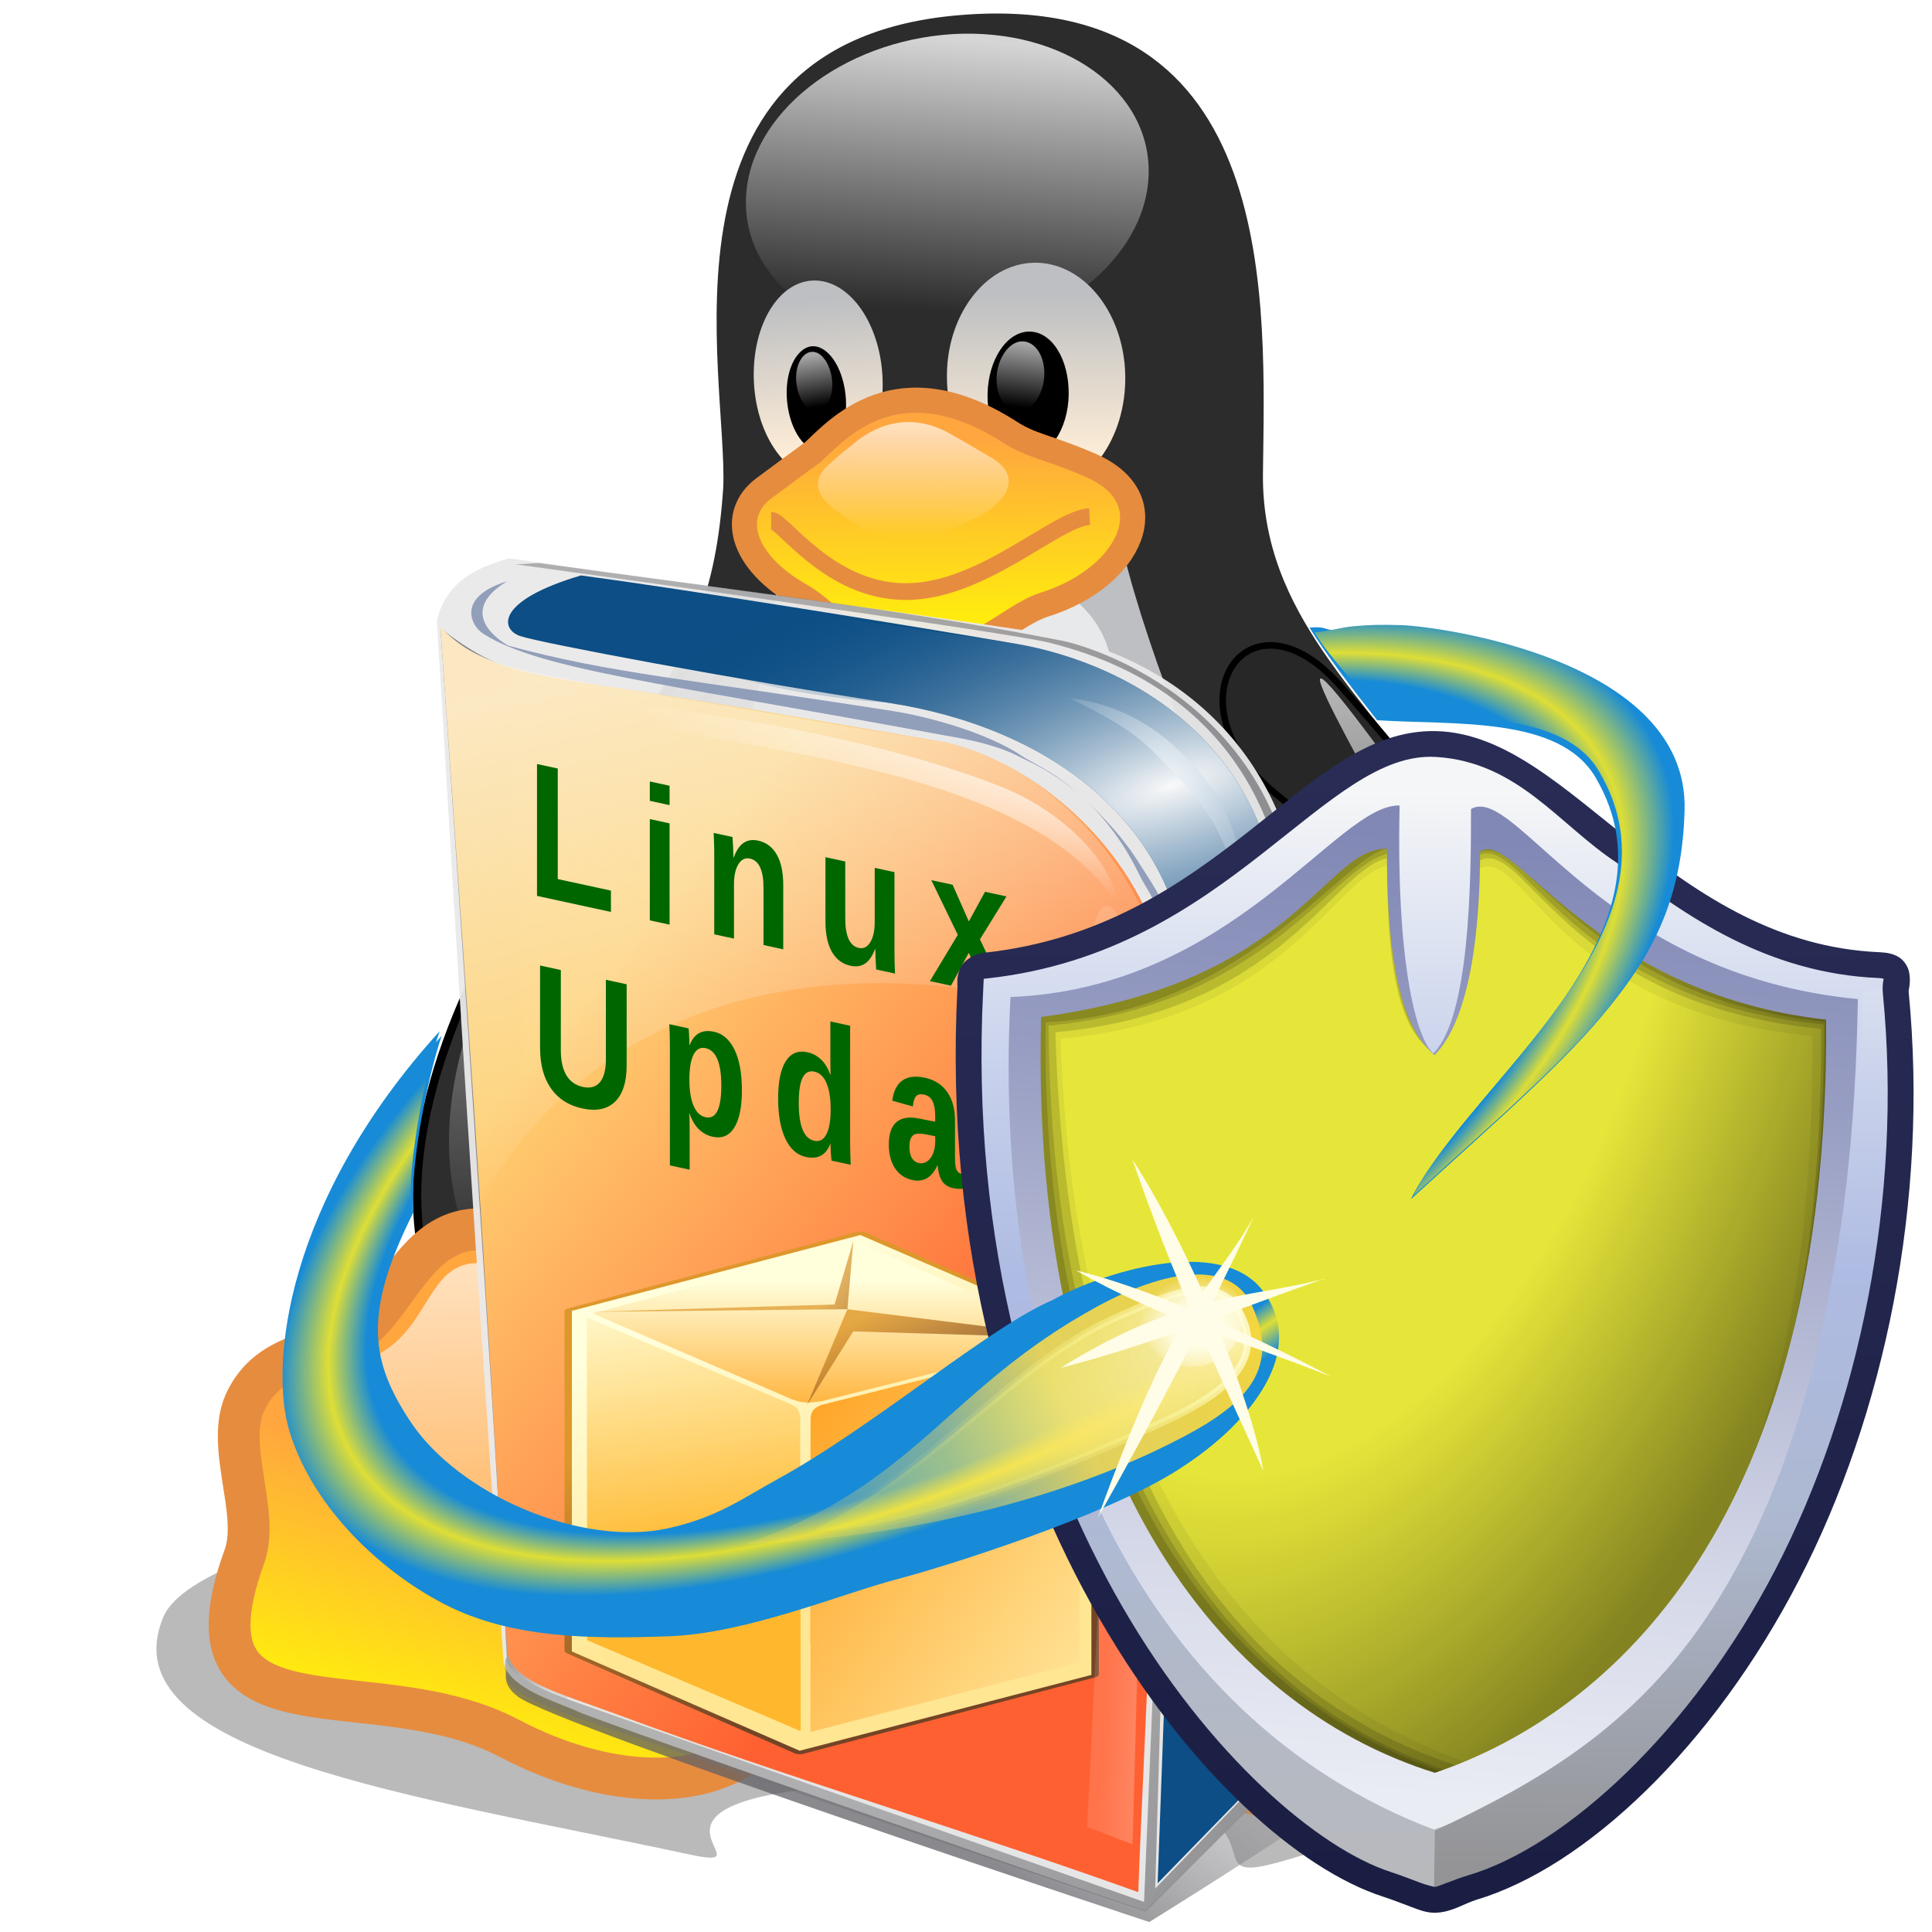 <?xml version="1.0" encoding="UTF-8" standalone="no"?>
<!-- Created with Inkscape (http://www.inkscape.org/) -->

<svg
   width="256mm"
   height="256mm"
   viewBox="0 0 256 256"
   version="1.1"
   id="svg1"
   inkscape:version="1.3.2 (091e20ef0f, 2023-11-25)"
   sodipodi:docname="software-updates-security.svg"
   xml:space="preserve"
   xmlns:inkscape="http://www.inkscape.org/namespaces/inkscape"
   xmlns:sodipodi="http://sodipodi.sourceforge.net/DTD/sodipodi-0.dtd"
   xmlns:xlink="http://www.w3.org/1999/xlink"
   xmlns="http://www.w3.org/2000/svg"
   xmlns:svg="http://www.w3.org/2000/svg"
   xmlns:rdf="http://www.w3.org/1999/02/22-rdf-syntax-ns#"
   xmlns:cc="http://creativecommons.org/ns#"
   xmlns:dc="http://purl.org/dc/elements/1.1/"
   xmlns:a="http://ns.adobe.com/AdobeSVGViewerExtensions/3.0/"><defs
     id="defs1"><linearGradient
       id="linearGradient85"
       inkscape:collect="always"><stop
         style="stop-color:#ffd071;stop-opacity:0.994;"
         offset="0"
         id="stop84" /><stop
         style="stop-color:#ff6031;stop-opacity:1;"
         offset="1"
         id="stop85" /></linearGradient><linearGradient
       id="linearGradient83"
       inkscape:collect="always"><stop
         style="stop-color:#76beff;stop-opacity:0.994;"
         offset="0"
         id="stop82" /><stop
         style="stop-color:#1d75ff;stop-opacity:1;"
         offset="1"
         id="stop83" /></linearGradient><linearGradient
       id="linearGradient81"
       inkscape:collect="always"><stop
         style="stop-color:#ff4b9d;stop-opacity:0.994;"
         offset="0"
         id="stop80" /><stop
         style="stop-color:#ff313a;stop-opacity:1;"
         offset="1"
         id="stop81" /></linearGradient><linearGradient
       id="linearGradient6"
       inkscape:collect="always"><stop
         style="stop-color:#fffde7;stop-opacity:1;"
         offset="0"
         id="stop6" /><stop
         style="stop-color:#fffde7;stop-opacity:0.997;"
         offset="0.181"
         id="stop8" /><stop
         style="stop-color:#fffde7;stop-opacity:1;"
         offset="0.392"
         id="stop11" /><stop
         style="stop-color:#fffde7;stop-opacity:0;"
         offset="1"
         id="stop7" /></linearGradient><filter
       id="a"
       height="1.363"
       width="1.133"
       x="-0.067"
       y="-0.181"><feOffset
         dx="0"
         dy="0"
         in="SourceAlpha"
         result="shadowOffsetOuter1"
         id="feOffset1" /><feGaussianBlur
         in="shadowOffsetOuter1"
         result="shadowBlurOuter1"
         stdDeviation="6.5"
         id="feGaussianBlur1" /></filter><linearGradient
       id="c"
       x1="289.776"
       x2="291.194"
       xlink:href="#b"
       y1="138.692"
       y2="96.788"
       gradientTransform="scale(0.616,1.624)"
       gradientUnits="userSpaceOnUse" /><linearGradient
       id="b"><stop
         offset="0"
         stop-color="#ffeed7"
         id="stop1" /><stop
         offset="1"
         stop-color="#bdbfc2"
         id="stop2" /></linearGradient><linearGradient
       id="e"
       x1="104.509"
       x2="100.189"
       xlink:href="#d"
       y1="5.663"
       y2="51.919"
       gradientTransform="scale(1.147,0.872)"
       gradientUnits="userSpaceOnUse" /><linearGradient
       id="d"><stop
         offset="0"
         stop-color="#fff"
         stop-opacity=".8"
         id="stop3" /><stop
         offset="1"
         stop-color="#fff"
         stop-opacity="0"
         id="stop4" /></linearGradient><linearGradient
       id="f"
       x1="121.747"
       x2="120.813"
       xlink:href="#b"
       y1="53.925"
       y2="35.183"
       gradientTransform="scale(0.807,1.239)"
       gradientUnits="userSpaceOnUse" /><linearGradient
       id="g"
       x1="148.083"
       x2="148.083"
       xlink:href="#b"
       y1="59.381"
       y2="37.696"
       gradientTransform="scale(0.881,1.135)"
       gradientUnits="userSpaceOnUse" /><linearGradient
       id="i"
       x1="155.589"
       x2="154.901"
       xlink:href="#h"
       y1="41.362"
       y2="49.22"
       gradientTransform="scale(0.825,1.212)"
       gradientUnits="userSpaceOnUse" /><linearGradient
       id="h"><stop
         offset="0"
         stop-color="#fff"
         stop-opacity=".65"
         id="stop9" /><stop
         offset="1"
         stop-color="#fff"
         stop-opacity="0"
         id="stop10" /></linearGradient><linearGradient
       id="j"
       x1="123.984"
       x2="124.622"
       xlink:href="#h"
       y1="40.585"
       y2="46.678"
       gradientTransform="scale(0.783,1.278)"
       gradientUnits="userSpaceOnUse" /><linearGradient
       id="k"
       x1="148.015"
       x2="148.015"
       xlink:href="#b"
       y1="182.555"
       y2="114.048"
       gradientTransform="scale(0.813,1.23)"
       gradientUnits="userSpaceOnUse" /><linearGradient
       id="l"
       x1="108.99"
       x2="101.375"
       xlink:href="#b"
       y1="156.393"
       y2="102.297"
       gradientTransform="scale(0.693,1.444)"
       gradientUnits="userSpaceOnUse" /><linearGradient
       id="m"
       x1="104.4"
       x2="104.694"
       xlink:href="#d"
       y1="144.859"
       y2="204.601"
       gradientTransform="scale(1.108,0.903)"
       gradientUnits="userSpaceOnUse" /><linearGradient
       id="n"
       x1="102.845"
       x2="103.196"
       xlink:href="#h"
       y1="110.189"
       y2="134.559"
       gradientTransform="scale(1.137,0.88)"
       gradientUnits="userSpaceOnUse" /><linearGradient
       id="o"
       x1="103.163"
       x2="103.163"
       xlink:href="#h"
       y1="63.007"
       y2="108.008"
       gradientTransform="scale(0.572,1.749)"
       gradientUnits="userSpaceOnUse" /><linearGradient
       id="p"
       x1="330.861"
       x2="330.855"
       xlink:href="#h"
       y1="58.718"
       y2="99.452"
       gradientTransform="scale(0.573,1.745)"
       gradientUnits="userSpaceOnUse" /><linearGradient
       id="r"
       x1="54.492"
       x2="41.523"
       xlink:href="#q"
       y1="225.123"
       y2="269.052"
       gradientTransform="scale(1.012,0.989)"
       gradientUnits="userSpaceOnUse" /><linearGradient
       id="q"><stop
         offset="0"
         stop-color="#ffa63f"
         id="stop25" /><stop
         offset="1"
         stop-color="#ff0"
         id="stop26" /></linearGradient><linearGradient
       id="s"
       x1="181.205"
       x2="179.432"
       xlink:href="#b"
       y1="222.524"
       y2="145.708"
       gradientTransform="scale(1.021,0.98)"
       gradientUnits="userSpaceOnUse" /><linearGradient
       id="t"
       x1="180.039"
       x2="211.415"
       xlink:href="#q"
       y1="200.218"
       y2="249.231"
       gradientTransform="scale(0.956,1.046)"
       gradientUnits="userSpaceOnUse" /><linearGradient
       id="u"
       x1="224.736"
       x2="218.798"
       xlink:href="#h"
       y1="142.267"
       y2="186.406"
       gradientTransform="scale(0.812,1.232)"
       gradientUnits="userSpaceOnUse" /><linearGradient
       id="v"
       x1="53.036"
       x2="55.102"
       xlink:href="#h"
       y1="186.021"
       y2="244.907"
       gradientTransform="scale(0.987,1.013)"
       gradientUnits="userSpaceOnUse" /><linearGradient
       id="w"
       x1="172.71"
       x2="175.562"
       xlink:href="#h"
       y1="182.054"
       y2="200.621"
       gradientTransform="scale(1.044,0.958)"
       gradientUnits="userSpaceOnUse" /><linearGradient
       id="x"
       x1="95.571"
       x2="95.992"
       xlink:href="#q"
       y1="77.674"
       y2="119.353"
       gradientTransform="scale(1.211,0.826)"
       gradientUnits="userSpaceOnUse" /><linearGradient
       id="y"
       x1="89.543"
       x2="89.431"
       xlink:href="#h"
       y1="78.129"
       y2="98.91"
       gradientTransform="scale(1.252,0.798)"
       gradientUnits="userSpaceOnUse" /><filter
       style="color-interpolation-filters:sRGB"
       inkscape:label="Specular Light"
       id="filter353"
       x="-0.09"
       y="-0.103"
       width="1.179"
       height="1.206"><feGaussianBlur
         in="SourceAlpha"
         stdDeviation="9.112 7.6"
         result="blur"
         id="feGaussianBlur352" /><feSpecularLighting
         in="blur"
         specularExponent="25"
         specularConstant="0.805"
         surfaceScale="10"
         lighting-color="#bfbfbf"
         result="specular"
         id="feSpecularLighting352"><feDistantLight
           elevation="97"
           azimuth="360"
           id="feDistantLight352" /></feSpecularLighting><feComposite
         in="specular"
         in2="SourceGraphic"
         k3="1"
         k2="0.91"
         operator="arithmetic"
         result="composite1"
         id="feComposite352"
         k1="0"
         k4="0" /><feComposite
         in="composite1"
         in2="SourceAlpha"
         operator="in"
         result="composite2"
         id="feComposite353" /></filter><inkscape:path-effect
       effect="bend_path"
       id="path-effect353"
       is_visible="true"
       lpeversion="1"
       bendpath="M 90.497,162.867 H 192.315"
       prop_scale="1"
       scale_y_rel="false"
       vertical="false"
       hide_knot="false" /><linearGradient
       inkscape:collect="always"
       xlink:href="#linearGradient2-7"
       id="linearGradient116"
       x1="88.91"
       y1="200.595"
       x2="-3.926"
       y2="199.527"
       gradientUnits="userSpaceOnUse"
       gradientTransform="matrix(0.868,-0.497,0.48,0.877,-3.018,3.722)" /><linearGradient
       id="linearGradient2-7"
       inkscape:collect="always"><stop
         style="stop-color:#f4d539;stop-opacity:1;"
         offset="0"
         id="stop115" /><stop
         style="stop-color:#f9d94f;stop-opacity:0.894;"
         offset="0.5"
         id="stop117" /><stop
         style="stop-color:#fcdb5a;stop-opacity:0.442;"
         offset="0.75"
         id="stop118" /><stop
         style="stop-color:#ffde65;stop-opacity:0.222;"
         offset="1"
         id="stop116" /></linearGradient><filter
       inkscape:collect="always"
       style="color-interpolation-filters:sRGB"
       id="filter265"
       x="-0.006"
       y="-0.01"
       width="1.012"
       height="1.021"><feGaussianBlur
         inkscape:collect="always"
         stdDeviation="0.217"
         id="feGaussianBlur265" /></filter><radialGradient
       inkscape:collect="always"
       xlink:href="#linearGradient122"
       id="radialGradient263"
       cx="165.11"
       cy="138.204"
       fx="165.11"
       fy="138.204"
       r="43.697"
       gradientTransform="matrix(1.56,-1.023,0.414,0.631,-144.597,220.329)"
       gradientUnits="userSpaceOnUse" /><linearGradient
       id="linearGradient122"
       inkscape:collect="always"><stop
         style="stop-color:#fffee4;stop-opacity:1;"
         offset="0"
         id="stop119" /><stop
         style="stop-color:#fcf9cf;stop-opacity:0.575;"
         offset="0.31"
         id="stop120" /><stop
         style="stop-color:#fbf86b;stop-opacity:0.298;"
         offset="0.712"
         id="stop121" /><stop
         style="stop-color:#fff83d;stop-opacity:0.166;"
         offset="1"
         id="stop122" /></linearGradient><linearGradient
       inkscape:collect="always"
       xlink:href="#linearGradient123"
       id="linearGradient124"
       x1="165.771"
       y1="132.548"
       x2="82.942"
       y2="174.329"
       gradientUnits="userSpaceOnUse"
       gradientTransform="rotate(-1.612,167.864,138.687)" /><linearGradient
       id="linearGradient123"
       inkscape:collect="always"><stop
         style="stop-color:#ffffea;stop-opacity:1;"
         offset="0"
         id="stop123" /><stop
         style="stop-color:#fffdb8;stop-opacity:0.498;"
         offset="0.269"
         id="stop125-5" /><stop
         style="stop-color:#fffc9f;stop-opacity:0.247;"
         offset="0.449"
         id="stop126-3" /><stop
         style="stop-color:#fffc93;stop-opacity:0.122;"
         offset="0.644"
         id="stop127" /><stop
         style="stop-color:#fffc87;stop-opacity:0;"
         offset="1"
         id="stop124" /></linearGradient><filter
       inkscape:collect="always"
       style="color-interpolation-filters:sRGB"
       id="filter264"
       x="-0.027"
       y="-0.047"
       width="1.054"
       height="1.095"><feGaussianBlur
         inkscape:collect="always"
         stdDeviation="0.598"
         id="feGaussianBlur264" /></filter><inkscape:path-effect
       effect="bend_path"
       id="path-effect354"
       is_visible="true"
       lpeversion="1"
       bendpath="M 90.008,152.559 H 176.149"
       prop_scale="1"
       scale_y_rel="false"
       vertical="false"
       hide_knot="false" /><radialGradient
       inkscape:collect="always"
       xlink:href="#linearGradient6"
       id="radialGradient7"
       cx="153.532"
       cy="177.424"
       fx="153.532"
       fy="177.424"
       r="5.345"
       gradientTransform="matrix(1.413,0,0,1.201,-65.656,-33.832)"
       gradientUnits="userSpaceOnUse" /><linearGradient
       inkscape:collect="always"
       xlink:href="#linearGradient1"
       id="linearGradient12"
       x1="34.545"
       y1="66.333"
       x2="47.24"
       y2="49.228"
       gradientUnits="userSpaceOnUse" /><linearGradient
       id="linearGradient1"
       inkscape:collect="always"><stop
         style="stop-color:#5d5d63;stop-opacity:0.722;"
         offset="0"
         id="stop5" /><stop
         style="stop-color:#cdcdcf;stop-opacity:0;"
         offset="1"
         id="stop12" /></linearGradient><linearGradient
       inkscape:collect="always"
       xlink:href="#linearGradient57"
       id="linearGradient58"
       x1="7.843"
       y1="31.443"
       x2="10.725"
       y2="31.396"
       gradientUnits="userSpaceOnUse" /><linearGradient
       id="linearGradient57"
       inkscape:collect="always"><stop
         style="stop-color:#000000;stop-opacity:0.442;"
         offset="0"
         id="stop57" /><stop
         style="stop-color:#000000;stop-opacity:0.065;"
         offset="1"
         id="stop58" /></linearGradient><filter
       inkscape:collect="always"
       style="color-interpolation-filters:sRGB"
       id="filter58"
       x="-0.021"
       y="-0.003"
       width="1.043"
       height="1.006"><feGaussianBlur
         inkscape:collect="always"
         stdDeviation="0.065"
         id="feGaussianBlur58" /></filter><radialGradient
       inkscape:collect="always"
       xlink:href="#linearGradient52"
       id="radialGradient53"
       cx="20.663"
       cy="39.522"
       fx="20.663"
       fy="39.522"
       r="18.244"
       gradientTransform="matrix(2.245,-0.463,0.7,3.392,-55.976,-90.783)"
       gradientUnits="userSpaceOnUse" /><linearGradient
       id="linearGradient52"
       inkscape:collect="always"><stop
         style="stop-color:#717276;stop-opacity:0.061;"
         offset="0"
         id="stop52" /><stop
         style="stop-color:#717276;stop-opacity:1;"
         offset="1"
         id="stop53" /></linearGradient><radialGradient
       inkscape:collect="always"
       xlink:href="#linearGradient48"
       id="radialGradient49"
       cx="36.424"
       cy="14.209"
       fx="36.424"
       fy="14.209"
       r="9.094"
       gradientTransform="matrix(0.455,1.482,-4.079,1.251,81.246,-57.124)"
       gradientUnits="userSpaceOnUse" /><linearGradient
       id="linearGradient48"
       inkscape:collect="always"><stop
         style="stop-color:#f9f9f9;stop-opacity:1;"
         offset="0"
         id="stop48" /><stop
         style="stop-color:#0c4e85;stop-opacity:0;"
         offset="1"
         id="stop49" /></linearGradient><radialGradient
       inkscape:collect="always"
       xlink:href="#linearGradient49"
       id="radialGradient51"
       cx="40.287"
       cy="13.834"
       fx="40.287"
       fy="13.834"
       r="4.072"
       gradientTransform="matrix(2.998,-2.93,2.167,2.217,-111.799,102.492)"
       gradientUnits="userSpaceOnUse" /><linearGradient
       id="linearGradient49"
       inkscape:collect="always"><stop
         style="stop-color:#ffffff;stop-opacity:1;"
         offset="0"
         id="stop50" /><stop
         style="stop-color:#0c4e85;stop-opacity:0;"
         offset="1"
         id="stop51" /></linearGradient><linearGradient
       inkscape:collect="always"
       xlink:href="#linearGradient81"
       id="linearGradient14"
       x1="17.718"
       y1="18.308"
       x2="39.553"
       y2="36.451"
       gradientUnits="userSpaceOnUse" /><linearGradient
       id="linearGradient13"
       inkscape:collect="always"><stop
         style="stop-color:#fffa71;stop-opacity:0.994;"
         offset="0"
         id="stop13" /><stop
         style="stop-color:#ff8e31;stop-opacity:1;"
         offset="1"
         id="stop14" /></linearGradient><linearGradient
       inkscape:collect="always"
       xlink:href="#linearGradient39"
       id="linearGradient40"
       x1="26.92"
       y1="18.587"
       x2="17.239"
       y2="25.252"
       gradientUnits="userSpaceOnUse" /><linearGradient
       id="linearGradient39"
       inkscape:collect="always"><stop
         style="stop-color:#ead600;stop-opacity:1;"
         offset="0"
         id="stop39" /><stop
         style="stop-color:#eb9f00;stop-opacity:0.906;"
         offset="1"
         id="stop40" /></linearGradient><linearGradient
       inkscape:collect="always"
       xlink:href="#linearGradient44"
       id="linearGradient45"
       x1="19.434"
       y1="46.053"
       x2="21.403"
       y2="54.416"
       gradientUnits="userSpaceOnUse" /><linearGradient
       id="linearGradient44"
       inkscape:collect="always"><stop
         style="stop-color:#0565b0;stop-opacity:1;"
         offset="0"
         id="stop44" /><stop
         style="stop-color:#3fa8fa;stop-opacity:1;"
         offset="1"
         id="stop45" /></linearGradient><linearGradient
       inkscape:collect="always"
       xlink:href="#linearGradient41"
       id="linearGradient42"
       x1="25.348"
       y1="53.203"
       x2="30.173"
       y2="62.983"
       gradientUnits="userSpaceOnUse" /><linearGradient
       id="linearGradient41"
       inkscape:collect="always"><stop
         style="stop-color:#0565b0;stop-opacity:1;"
         offset="0"
         id="stop41" /><stop
         style="stop-color:#e8e8e8;stop-opacity:0.524;"
         offset="1"
         id="stop42" /></linearGradient><radialGradient
       inkscape:collect="always"
       xlink:href="#linearGradient46"
       id="radialGradient47"
       cx="21.293"
       cy="42.75"
       fx="21.293"
       fy="42.75"
       r="0.685"
       gradientTransform="matrix(0.475,0.127,-0.084,0.313,14.905,26.417)"
       gradientUnits="userSpaceOnUse" /><linearGradient
       id="linearGradient46"
       inkscape:collect="always"><stop
         style="stop-color:#40a9f7;stop-opacity:1;"
         offset="0"
         id="stop46" /><stop
         style="stop-color:#065895;stop-opacity:1;"
         offset="1"
         id="stop47" /></linearGradient><linearGradient
       inkscape:collect="always"
       xlink:href="#linearGradient37"
       id="linearGradient38"
       x1="10.8"
       y1="9.742"
       x2="16.236"
       y2="33.128"
       gradientUnits="userSpaceOnUse" /><linearGradient
       id="linearGradient37"
       inkscape:collect="always"><stop
         style="stop-color:#f9fbff;stop-opacity:0.579;"
         offset="0"
         id="stop37" /><stop
         style="stop-color:#f9fbff;stop-opacity:0;"
         offset="1"
         id="stop38" /></linearGradient><radialGradient
       inkscape:collect="always"
       xlink:href="#linearGradient62"
       id="radialGradient61"
       gradientUnits="userSpaceOnUse"
       gradientTransform="matrix(-2.488,-0.586,0.028,-0.119,82.477,59.078)"
       cx="16.905"
       cy="49.894"
       fx="16.905"
       fy="49.894"
       r="12.473" /><linearGradient
       id="linearGradient62"
       inkscape:collect="always"><stop
         style="stop-color:#ffffff;stop-opacity:0.236;"
         offset="0"
         id="stop61" /><stop
         style="stop-color:#ffffff;stop-opacity:0.126;"
         offset="1"
         id="stop62" /></linearGradient><filter
       inkscape:collect="always"
       style="color-interpolation-filters:sRGB"
       id="filter60"
       x="-0.004"
       y="-0.011"
       width="1.008"
       height="1.022"><feGaussianBlur
         inkscape:collect="always"
         stdDeviation="0.042"
         id="feGaussianBlur60" /></filter><radialGradient
       inkscape:collect="always"
       xlink:href="#linearGradient59"
       id="radialGradient60"
       cx="17.983"
       cy="38.151"
       fx="17.983"
       fy="38.151"
       r="12.473"
       gradientTransform="matrix(-2.034,-0.461,0.098,-0.434,72.182,39.553)"
       gradientUnits="userSpaceOnUse" /><linearGradient
       id="linearGradient59"
       inkscape:collect="always"><stop
         style="stop-color:#ffffff;stop-opacity:0.989;"
         offset="0"
         id="stop59" /><stop
         style="stop-color:#ffffff;stop-opacity:0;"
         offset="1"
         id="stop60" /></linearGradient><linearGradient
       inkscape:collect="always"
       xlink:href="#linearGradient13"
       id="linearGradient77"
       gradientUnits="userSpaceOnUse"
       x1="17.718"
       y1="18.308"
       x2="39.553"
       y2="36.451" /><linearGradient
       inkscape:collect="always"
       xlink:href="#linearGradient37"
       id="linearGradient78"
       gradientUnits="userSpaceOnUse"
       x1="10.8"
       y1="9.742"
       x2="16.236"
       y2="33.128" /><linearGradient
       inkscape:collect="always"
       xlink:href="#linearGradient83"
       id="linearGradient79"
       gradientUnits="userSpaceOnUse"
       x1="17.718"
       y1="18.308"
       x2="39.553"
       y2="36.451" /><linearGradient
       inkscape:collect="always"
       xlink:href="#linearGradient85"
       id="linearGradient80"
       gradientUnits="userSpaceOnUse"
       x1="17.718"
       y1="18.308"
       x2="39.553"
       y2="36.451" /><linearGradient
       inkscape:collect="always"
       xlink:href="#XMLID_9_"
       id="linearGradient40-9"
       gradientUnits="userSpaceOnUse"
       x1="88.085"
       y1="92.355"
       x2="40.494"
       y2="44.764"
       gradientTransform="translate(0,28.149)" /><linearGradient
       id="XMLID_9_"
       gradientUnits="userSpaceOnUse"
       x1="88.085"
       y1="92.355"
       x2="40.494"
       y2="44.764">
					<stop
   offset="0"
   style="stop-color:#744426"
   id="stop20" />
					<stop
   offset="1"
   style="stop-color:#DE972B"
   id="stop21" />
					<a:midPointStop
   offset="0"
   style="stop-color:#744426" />
					<a:midPointStop
   offset="0.5"
   style="stop-color:#744426" />
					<a:midPointStop
   offset="1"
   style="stop-color:#DE972B" />
				</linearGradient><linearGradient
       id="XMLID_8_"
       gradientUnits="userSpaceOnUse"
       x1="85.302"
       y1="89.571"
       x2="41.845"
       y2="46.114"
       gradientTransform="matrix(1,0,0,0.992,0,0.193)">
					<stop
   offset="0"
   style="stop-color:#FFE692"
   id="stop18" />
					<stop
   offset="1"
   style="stop-color:#FFFFDC"
   id="stop19" />
					<a:midPointStop
   offset="0"
   style="stop-color:#FFE692" />
					<a:midPointStop
   offset="0.5"
   style="stop-color:#FFE692" />
					<a:midPointStop
   offset="1"
   style="stop-color:#FFFFDC" />
				</linearGradient><linearGradient
       id="XMLID_10_"
       gradientUnits="userSpaceOnUse"
       x1="53.9"
       y1="108.346"
       x2="32.111"
       y2="36.189">
					<stop
   offset="0"
   style="stop-color:#FFB82D"
   id="stop22" />
					<stop
   offset="1"
   style="stop-color:#FFFFDC"
   id="stop23" />
					<a:midPointStop
   offset="0"
   style="stop-color:#FFB82D" />
					<a:midPointStop
   offset="0.5"
   style="stop-color:#FFB82D" />
					<a:midPointStop
   offset="1"
   style="stop-color:#FFFFDC" />
				</linearGradient><linearGradient
       id="XMLID_12_"
       gradientUnits="userSpaceOnUse"
       x1="62.388"
       y1="74.371"
       x2="62.388"
       y2="36.49">
					<stop
   offset="0"
   style="stop-color:#FFAC2D"
   id="stop26-1" />
					<stop
   offset="1"
   style="stop-color:#FFFFDC"
   id="stop27" />
					<a:midPointStop
   offset="0"
   style="stop-color:#FFAC2D" />
					<a:midPointStop
   offset="0.5"
   style="stop-color:#FFAC2D" />
					<a:midPointStop
   offset="1"
   style="stop-color:#FFFFDC" />
				</linearGradient><linearGradient
       id="XMLID_13_"
       gradientUnits="userSpaceOnUse"
       x1="80.296"
       y1="64.916"
       x2="64.229"
       y2="48.849">
					<stop
   offset="0"
   style="stop-color:#744426"
   id="stop28" />
					<stop
   offset="1"
   style="stop-color:#DE972B"
   id="stop29" />
					<a:midPointStop
   offset="0"
   style="stop-color:#744426" />
					<a:midPointStop
   offset="0.5"
   style="stop-color:#744426" />
					<a:midPointStop
   offset="1"
   style="stop-color:#DE972B" />
				</linearGradient><linearGradient
       id="XMLID_14_"
       gradientUnits="userSpaceOnUse"
       x1="73.049"
       y1="42.362"
       x2="61.824"
       y2="39.339">
					<stop
   offset="0"
   style="stop-color:#744426"
   id="stop30" />
					<stop
   offset="1"
   style="stop-color:#DE972B"
   id="stop31" />
					<a:midPointStop
   offset="0"
   style="stop-color:#744426" />
					<a:midPointStop
   offset="0.5"
   style="stop-color:#744426" />
					<a:midPointStop
   offset="1"
   style="stop-color:#DE972B" />
				</linearGradient><linearGradient
       id="XMLID_11_"
       gradientUnits="userSpaceOnUse"
       x1="37.746"
       y1="124.718"
       x2="92.719"
       y2="143.359">
					<stop
   offset="0"
   style="stop-color:#FFA221"
   id="stop24" />
					<stop
   offset="1"
   style="stop-color:#FFE192"
   id="stop25-2" />
					<a:midPointStop
   offset="0"
   style="stop-color:#FFA221" />
					<a:midPointStop
   offset="0.5"
   style="stop-color:#FFA221" />
					<a:midPointStop
   offset="1"
   style="stop-color:#FFE192" />
				</linearGradient><radialGradient
       inkscape:collect="always"
       xlink:href="#linearGradient47"
       id="radialGradient55"
       cx="147.302"
       cy="103.228"
       fx="147.302"
       fy="103.228"
       r="144.028"
       gradientTransform="matrix(0.84,-0.46,0.218,0.398,-3.68,134.343)"
       gradientUnits="userSpaceOnUse" /><linearGradient
       id="linearGradient47"
       inkscape:collect="always"><stop
         style="stop-color:#178bd7;stop-opacity:1;"
         offset="0"
         id="stop54" /><stop
         style="stop-color:#178bd7;stop-opacity:1;"
         offset="0.85"
         id="stop56" /><stop
         style="stop-color:#dede36;stop-opacity:1;"
         offset="0.903"
         id="stop63" /><stop
         style="stop-color:#178bd7;stop-opacity:1;"
         offset="0.973"
         id="stop64" /><stop
         style="stop-color:#178bd7;stop-opacity:1;"
         offset="1"
         id="stop55" /></linearGradient><filter
       style="color-interpolation-filters:sRGB"
       inkscape:label="Specular Light"
       id="filter353-3"
       x="-0.09"
       y="-0.104"
       width="1.179"
       height="1.207"><feGaussianBlur
         in="SourceAlpha"
         stdDeviation="9.112 7.6"
         result="blur"
         id="feGaussianBlur352-2" /><feSpecularLighting
         in="blur"
         specularExponent="25"
         specularConstant="0.805"
         surfaceScale="10"
         lighting-color="#bfbfbf"
         result="specular"
         id="feSpecularLighting352-0"><feDistantLight
           elevation="97"
           azimuth="360"
           id="feDistantLight352-6" /></feSpecularLighting><feComposite
         in="specular"
         in2="SourceGraphic"
         k3="1"
         k2="0.91"
         operator="arithmetic"
         result="composite1"
         id="feComposite352-1"
         k1="0"
         k4="0" /><feComposite
         in="composite1"
         in2="SourceAlpha"
         operator="in"
         result="composite2"
         id="feComposite353-5" /></filter><linearGradient
       id="linearGradient28"><stop
         style="stop-color:#ffffff;stop-opacity:0.953;"
         offset="0"
         id="stop39-3" /><stop
         style="stop-color:#ffffff;stop-opacity:0.888;"
         offset="0.5"
         id="stop40-2" /><stop
         style="stop-color:#ffffff;stop-opacity:0.235;"
         offset="0.75"
         id="stop41-0" /><stop
         style="stop-color:#ffffff;stop-opacity:0;"
         offset="1"
         id="stop42-6" /></linearGradient><linearGradient
       id="linearGradient27"><stop
         style="stop-color:#ffffff;stop-opacity:0;"
         offset="0"
         id="stop1-1" /><stop
         style="stop-color:#ffffff;stop-opacity:0.379;"
         offset="0.488"
         id="stop2-5" /><stop
         style="stop-color:#ffffff;stop-opacity:0.288;"
         offset="0.544"
         id="stop28-5" /><stop
         style="stop-color:#ffffff;stop-opacity:0.172;"
         offset="0.59"
         id="stop3-4" /><stop
         style="stop-color:#ffffff;stop-opacity:0;"
         offset="1"
         id="stop27-7" /></linearGradient><linearGradient
       id="linearGradient42-5"
       inkscape:collect="always"><stop
         style="stop-color:#000000;stop-opacity:0.293;"
         offset="0"
         id="stop41-6" /><stop
         style="stop-color:#000000;stop-opacity:0;"
         offset="1"
         id="stop42-2" /></linearGradient><linearGradient
       id="linearGradient40-91"
       inkscape:collect="always"><stop
         style="stop-color:#000000;stop-opacity:0.317;"
         offset="0"
         id="stop39-2" /><stop
         style="stop-color:#000000;stop-opacity:0;"
         offset="1"
         id="stop40-7" /></linearGradient><linearGradient
       id="linearGradient38-0"
       inkscape:collect="always"><stop
         style="stop-color:#000000;stop-opacity:0.296;"
         offset="0"
         id="stop37-9" /><stop
         style="stop-color:#000000;stop-opacity:0;"
         offset="1"
         id="stop38-3" /></linearGradient><linearGradient
       id="linearGradient33-6"
       inkscape:collect="always"><stop
         style="stop-color:#000000;stop-opacity:0.211;"
         offset="0"
         id="stop33-0" /><stop
         style="stop-color:#000000;stop-opacity:0;"
         offset="1"
         id="stop34-6" /></linearGradient><linearGradient
       id="linearGradient24"
       inkscape:collect="always"><stop
         style="stop-color:#000000;stop-opacity:0;"
         offset="0"
         id="stop24-2" /><stop
         style="stop-color:#000000;stop-opacity:0;"
         offset="0.56"
         id="stop26-61" /><stop
         style="stop-color:#000000;stop-opacity:0.43;"
         offset="1"
         id="stop25-8" /></linearGradient><linearGradient
       id="linearGradient16"
       inkscape:collect="always"><stop
         style="stop-color:#8188b5;stop-opacity:1"
         offset="0"
         id="stop16-7" /><stop
         style="stop-color:#979dc2;stop-opacity:1"
         offset="0.25"
         id="stop20-9" /><stop
         style="stop-color:#b4b9d4;stop-opacity:1"
         offset="0.5"
         id="stop18-2" /><stop
         style="stop-color:#d4d7e7;stop-opacity:1"
         offset="0.75"
         id="stop19-0" /><stop
         style="stop-color:#eaecf4;stop-opacity:1"
         offset="1"
         id="stop17-2" /></linearGradient><linearGradient
       id="linearGradient15"
       inkscape:collect="always"><stop
         style="stop-color:#f6f7f8;stop-opacity:1"
         offset="0"
         id="stop10-3" /><stop
         style="stop-color:#aebbe2;stop-opacity:1"
         offset="0.453"
         id="stop12-7" /><stop
         style="stop-color:#adb8cf;stop-opacity:1"
         offset="0.686"
         id="stop13-59" /><stop
         style="stop-color:#949496;stop-opacity:1"
         offset="1"
         id="stop15-2" /></linearGradient><linearGradient
       id="linearGradient6-28"
       inkscape:collect="always"><stop
         style="stop-color:#292c55;stop-opacity:1"
         offset="0"
         id="stop7-9" /><stop
         style="stop-color:#1b1e43;stop-opacity:1"
         offset="1"
         id="stop8-73" /></linearGradient><linearGradient
       id="linearGradient1-6"
       inkscape:collect="always"><stop
         style="stop-color:#f6f7f8;stop-opacity:1"
         offset="0"
         id="stop1-12" /><stop
         style="stop-color:#c8d2ed;stop-opacity:1"
         offset="0.258"
         id="stop6-9" /><stop
         style="stop-color:#aebbe3;stop-opacity:1"
         offset="0.453"
         id="stop3-3" /><stop
         style="stop-color:#adb8d4;stop-opacity:1"
         offset="0.686"
         id="stop4-1" /><stop
         style="stop-color:#afb8ca;stop-opacity:1"
         offset="0.781"
         id="stop5-9" /><stop
         style="stop-color:#b7b8bc;stop-opacity:1"
         offset="1"
         id="stop2-4" /></linearGradient><linearGradient
       inkscape:collect="always"
       xlink:href="#linearGradient1-6"
       id="linearGradient2-78"
       x1="124.703"
       y1="14.833"
       x2="123.857"
       y2="244.418"
       gradientUnits="userSpaceOnUse" /><linearGradient
       inkscape:collect="always"
       xlink:href="#linearGradient6-28"
       id="linearGradient8-4"
       x1="131.92"
       y1="6.548"
       x2="131.341"
       y2="248.962"
       gradientUnits="userSpaceOnUse" /><linearGradient
       inkscape:collect="always"
       xlink:href="#linearGradient15"
       id="linearGradient10-5"
       gradientUnits="userSpaceOnUse"
       x1="124.703"
       y1="14.833"
       x2="123.857"
       y2="244.418"
       gradientTransform="translate(0.34,-1.701)" /><linearGradient
       inkscape:collect="always"
       xlink:href="#linearGradient16"
       id="linearGradient17-0"
       x1="138.35"
       y1="25.188"
       x2="123.161"
       y2="228.58"
       gradientUnits="userSpaceOnUse" /><radialGradient
       inkscape:collect="always"
       xlink:href="#linearGradient24"
       id="radialGradient27"
       gradientUnits="userSpaceOnUse"
       gradientTransform="matrix(5.336,1.414,-2.46,9.285,-387.89,-652.846)"
       cx="117.753"
       cy="56.669"
       fx="117.753"
       fy="56.669"
       r="22.773" /><linearGradient
       inkscape:collect="always"
       xlink:href="#linearGradient33-6"
       id="linearGradient34"
       x1="185.661"
       y1="90.463"
       x2="180.234"
       y2="97.433"
       gradientUnits="userSpaceOnUse" /><linearGradient
       inkscape:collect="always"
       xlink:href="#linearGradient40-91"
       id="linearGradient35"
       gradientUnits="userSpaceOnUse"
       x1="92.865"
       y1="126.103"
       x2="87.064"
       y2="132.605" /><linearGradient
       inkscape:collect="always"
       xlink:href="#linearGradient42-5"
       id="linearGradient36"
       gradientUnits="userSpaceOnUse"
       x1="74.905"
       y1="130.78"
       x2="82.084"
       y2="137.96" /><linearGradient
       inkscape:collect="always"
       xlink:href="#linearGradient38-0"
       id="linearGradient37-3"
       gradientUnits="userSpaceOnUse"
       x1="124.937"
       y1="134.728"
       x2="131.38"
       y2="141.719" /><radialGradient
       inkscape:collect="always"
       xlink:href="#linearGradient35-5"
       id="radialGradient37-6"
       cx="365.284"
       cy="573.562"
       fx="365.284"
       fy="573.562"
       r="17.219"
       gradientUnits="userSpaceOnUse"
       gradientTransform="matrix(0.807,0,0,0.807,68.97,109.189)" /><linearGradient
       id="linearGradient35-5"
       inkscape:collect="always"><stop
         style="stop-color:#ffffff;stop-opacity:0.787;"
         offset="0"
         id="stop36-1" /><stop
         style="stop-color:#ffffff;stop-opacity:0.41;"
         offset="0.6"
         id="stop38-9" /><stop
         style="stop-color:#ffffff;stop-opacity:0;"
         offset="1"
         id="stop37-2" /></linearGradient><radialGradient
       inkscape:collect="always"
       xlink:href="#linearGradient34-2"
       id="radialGradient35"
       cx="372.687"
       cy="486.492"
       fx="372.687"
       fy="486.492"
       r="17.774"
       gradientTransform="matrix(0.574,0.065,-0.319,2.815,307.798,-903.634)"
       gradientUnits="userSpaceOnUse" /><linearGradient
       id="linearGradient34-2"
       inkscape:collect="always"><stop
         style="stop-color:#ffffff;stop-opacity:0.681;"
         offset="0"
         id="stop34-8" /><stop
         style="stop-color:#ffffff;stop-opacity:0.542;"
         offset="0.5"
         id="stop1-9-0" /><stop
         style="stop-color:#ffffff;stop-opacity:0;"
         offset="1"
         id="stop35-6" /></linearGradient></defs><sodipodi:namedview
     id="base"
     pagecolor="#ffffff"
     bordercolor="#000000"
     borderopacity="0.3"
     inkscape:pageopacity="0.0"
     inkscape:pageshadow="2"
     inkscape:zoom="0.49497475"
     inkscape:cx="44.446712"
     inkscape:cy="546.49252"
     inkscape:document-units="mm"
     inkscape:showpageshadow="2"
     inkscape:pagecheckerboard="0"
     inkscape:deskcolor="#d1d1d1"
     inkscape:current-layer="g263" /><g
     id="g12"
     inkscape:label="Linuxupdate"
     transform="matrix(1.035,0,0,1.035,-8.54,-0.063)"><g
       fill="none"
       transform="matrix(0.857,0,0,0.857,29.112,1.079)"
       id="g35"><path
         d="m 233.317,230.955 c 0,8.678 -30.184,46.63 -66.825,61.336 -16.02,6.43 10.68,-17.544 -46.496,-17.544 -61.396,0 -26.755,20.353 -41.222,15.822 C 37.461,277.631 -8.396,268.659 0.044,238.859 4.587,222.815 52.662,207.361 117.585,207.361 c 64.923,0 115.641,6.238 115.732,23.594 z"
         fill="#000000"
         fill-opacity="0.2"
         filter="url(#a)"
         id="path8"
         style="display:inline;fill:#636363;fill-opacity:0.44"
         transform="matrix(1,0,0,0.686,0,76.541)"
         sodipodi:nodetypes="csssssc" /><path
         d="M 53.213,215.474 C 41.826,199.128 39.622,145.868 66.16,113.085 79.292,97.382 82.69,86.454 83.7,71.67 84.434,54.865 71.854,4.819 119.237,1.054 c 48.026,-3.857 45.363,43.527 45.088,68.596 -0.184,21.121 15.519,33.15 26.355,49.679 19.927,30.303 18.274,82.462 -3.765,110.746 -27.916,35.354 -51.791,20.019 -67.678,21.304 -29.753,1.745 -30.763,17.539 -66.025,-35.905 z"
         fill="#000000"
         id="path9"
         style="display:inline;fill:#2c2c2c;fill-opacity:1" /><path
         d="m 169.101,122.451 c 8.265,7.622 29.661,41.69 -4.224,62.995 -11.938,7.438 10.652,35.721 21.488,22.039 19.192,-24.61 6.979,-63.913 -4.591,-77.963 -7.714,-9.918 -19.651,-13.774 -12.672,-7.071 z"
         fill="url(#c)"
         id="path10"
         style="display:inline;fill:url(#c)" /><path
         d="m 166.805,117.86 c 13.591,11.019 38.293,49.588 2.204,74.749 -11.846,7.805 10.468,32.507 23.049,19.927 43.619,-43.894 -1.102,-94.308 -16.529,-111.664 -13.774,-15.152 -25.988,3.489 -8.724,16.988 z"
         fill="#000000"
         stroke="#000000"
         stroke-width="0.977"
         id="path11"
         style="display:inline;fill:#272727;fill-opacity:1" /><path
         d="M 147.245,25.021 C 146.786,37.601 132.92,48.529 116.299,49.539 99.678,50.549 86.638,40.999 87.097,28.419 87.557,15.838 101.423,4.91 118.044,3.9 c 16.621,-0.918 29.661,8.54 29.202,21.121 z"
         fill="url(#e)"
         id="path12"
         style="display:inline;fill:url(#e)" /><g
         id="g1"
         inkscape:label="eyes"
         style="display:inline"><path
           d="m 107.483,54.957 c 0.459,8.173 -3.398,15.06 -8.724,15.335 -5.326,0.275 -10.009,-6.061 -10.468,-14.233 -0.459,-8.173 3.398,-15.06 8.724,-15.335 5.326,-0.275 10.009,6.061 10.468,14.233 z"
           fill="url(#f)"
           id="path13"
           style="display:inline;fill:url(#f)" /><path
           d="m 117.125,55.6 c 0.184,9.458 6.336,16.988 13.682,16.805 7.346,-0.184 13.132,-7.989 12.948,-17.539 -0.184,-9.458 -6.336,-16.988 -13.682,-16.805 -7.346,0.184 -13.223,8.081 -12.948,17.539 z"
           fill="url(#g)"
           id="path14"
           style="display:inline;fill:url(#g)" /><path
           d="m 123.186,57.712 c -0.092,5.234 2.479,9.458 5.877,9.458 3.306,0 6.153,-4.224 6.244,-9.367 0.092,-5.234 -2.479,-9.458 -5.877,-9.458 -3.398,0 -6.153,4.224 -6.244,9.367 z"
           fill="#000000"
           id="path15"
           style="display:inline" /><path
           d="m 101.974,57.804 c 0.459,4.316 -1.194,7.989 -3.581,8.356 -2.388,0.275 -4.683,-2.939 -5.142,-7.254 -0.459,-4.316 1.194,-7.989 3.581,-8.356 2.388,-0.275 4.683,2.939 5.142,7.254 z"
           fill="#000000"
           id="path16"
           style="display:inline" /><path
           d="m 124.564,54.773 c -0.275,2.939 1.102,5.326 3.03,5.51 1.928,0.184 3.765,-2.112 4.04,-4.959 0.275,-2.939 -1.102,-5.326 -3.03,-5.51 -1.928,-0.184 -3.765,2.112 -4.04,4.959 z"
           fill="url(#i)"
           id="path17"
           style="display:inline;fill:url(#i)" /><path
           d="m 99.953,55.508 c 0.275,2.388 -0.735,4.5 -2.204,4.683 -1.469,0.184 -2.847,-1.653 -3.122,-4.132 -0.275,-2.388 0.735,-4.5 2.204,-4.683 1.469,-0.184 2.847,1.745 3.122,4.132 z"
           fill="url(#j)"
           id="path18"
           style="display:inline;fill:url(#j)" /></g><path
         d="m 71.027,145.684 c 6.52,-14.784 20.386,-40.772 20.661,-60.882 0,-15.978 47.843,-19.835 51.7,-3.857 3.857,15.978 13.591,39.854 19.835,51.424 6.244,11.479 24.335,48.118 5.051,80.075 -17.356,28.283 -69.974,50.69 -98.073,-3.857 -9.55,-18.917 -7.805,-42.333 0.826,-62.903 z"
         fill="url(#k)"
         id="path19"
         style="display:inline;fill:url(#k)" /><path
         d="m 65.15,134.664 c -5.602,10.56 -17.172,38.293 11.111,53.444 30.395,16.162 30.304,49.312 -6.244,33.518 -33.426,-14.233 -18.641,-71.902 -9.275,-85.676 6.061,-9.642 15.244,-21.488 4.408,-1.286 z"
         fill="url(#l)"
         id="path20"
         style="fill:url(#l)" /><path
         d="m 69.925,122.727 c -8.907,14.509 -30.212,48.669 -1.653,66.484 38.384,23.6 27.549,47.108 -7.53,25.896 -49.404,-29.569 -5.969,-89.258 13.774,-112.031 22.59,-25.528 4.316,4.683 -4.591,19.651 z"
         fill="#000000"
         stroke="#000000"
         stroke-width="1.25"
         id="path21"
         style="fill:#2d2d2d;fill-opacity:1" /><path
         d="m 156.428,151.285 c 0,16.162 -15.519,37.099 -42.149,36.915 -27.457,0.184 -39.119,-20.753 -39.119,-36.915 0,-16.162 18.182,-29.293 40.588,-29.293 22.498,0.092 40.68,13.132 40.68,29.293 z"
         fill="url(#m)"
         id="path22"
         style="fill:url(#m)" /><path
         d="m 141.919,100.504 c -0.275,16.713 -11.203,20.661 -24.977,20.661 -13.774,0 -23.784,-2.479 -24.977,-20.661 0,-11.387 11.203,-17.998 24.977,-17.998 13.774,-0.092 24.977,6.52 24.977,17.998 z"
         fill="url(#n)"
         id="path23"
         style="fill:url(#n)" /><path
         d="m 58.63,126.216 c 8.999,-13.682 28.008,-34.711 3.581,2.939 -19.835,31.038 -7.346,50.965 -0.918,56.475 18.549,16.529 17.815,27.64 3.214,18.917 -31.314,-18.641 -24.794,-50.047 -5.877,-78.33 z"
         fill="url(#o)"
         id="path24"
         style="display:inline;fill:url(#o)" /><path
         d="m 188.936,131.818 c -7.805,-16.07 -32.599,-56.842 1.194,-9.458 30.763,42.884 9.183,72.728 5.326,75.667 -3.857,2.939 -16.805,8.907 -13.04,-1.469 3.857,-10.377 22.957,-30.028 6.52,-64.739 z"
         fill="url(#p)"
         id="path25"
         style="fill:url(#p)" /><path
         d="M 51.835,258.542 C 31.265,247.614 1.421,260.654 12.257,231.085 c 2.204,-6.704 -3.214,-16.805 0.275,-23.325 4.132,-7.989 13.04,-6.244 18.366,-11.57 5.234,-5.51 8.54,-15.06 18.366,-13.591 9.734,1.469 16.254,13.407 23.049,28.1 5.051,10.468 22.865,25.253 21.672,37.007 -1.469,17.998 -21.947,21.396 -42.149,10.836 z"
         fill="url(#r)"
         stroke="#e68c3f"
         stroke-width="6.25"
         id="path26"
         style="fill:url(#r)" /><path
         d="m 201.608,189.119 c -3.122,5.877 -16.162,15.335 -24.886,12.856 -8.816,-2.388 -12.856,-15.795 -11.111,-25.988 1.653,-11.387 11.111,-12.03 23.049,-6.336 12.856,6.336 16.713,11.662 12.948,19.468 z"
         fill="url(#s)"
         id="path27"
         style="fill:url(#s)" /><path
         d="m 194.445,253.491 c 15.06,-18.274 48.577,-14.509 25.988,-39.578 -4.775,-5.418 -3.306,-16.988 -9.183,-21.947 -6.887,-6.061 -14.509,-1.102 -21.488,-4.224 -6.979,-3.398 -14.325,-9.918 -22.865,-5.326 -8.54,4.683 -9.458,16.805 -10.285,32.783 -0.735,11.479 -11.203,30.671 -5.602,41.231 8.081,16.346 29.11,14.142 43.435,-2.939 z"
         fill="url(#t)"
         stroke="#e68c3f"
         stroke-width="6.251"
         id="path28"
         style="fill:url(#t)" /><path
         d="m 187.925,229.064 c 23.325,-34.436 5.969,-34.16 0.092,-36.823 -5.877,-2.755 -12.03,-8.173 -18.917,-4.408 -6.887,3.857 -7.254,13.774 -7.438,26.814 -0.275,9.367 -8.081,25.069 -3.398,33.793 5.693,10.193 19.468,-4.591 29.661,-19.376 z"
         fill="url(#u)"
         id="path29"
         style="fill:url(#u)" /><path
         d="m 47.06,234.023 c -34.895,-22.59 -18.549,-30.303 -13.315,-33.885 6.336,-4.591 6.428,-13.407 14.233,-12.581 7.805,0.826 12.397,10.468 17.631,22.406 3.857,8.54 17.264,19.927 16.254,29.753 -1.286,11.57 -19.743,3.949 -34.803,-5.693 z"
         fill="url(#v)"
         id="path30"
         style="fill:url(#v)" /><path
         d="m 199.588,188.843 c -2.755,4.775 -13.958,12.305 -21.396,10.285 -7.622,-1.928 -11.111,-12.672 -9.55,-20.753 1.377,-9.183 9.55,-9.642 19.835,-5.051 10.928,4.959 14.325,9.183 11.111,15.519 z"
         fill="#000000"
         id="path31"
         style="fill:#2a2a2a;fill-opacity:1" /><path
         d="m 192.058,186.18 c -1.745,3.306 -9.091,8.54 -14.233,7.163 -5.142,-1.377 -7.714,-8.816 -6.887,-14.417 0.735,-6.336 6.244,-6.704 13.223,-3.581 7.53,3.489 9.918,6.428 7.897,10.836 z"
         fill="url(#w)"
         id="path32"
         style="fill:url(#w)" /><g
         id="g2"
         inkscape:label="mouth"><path
           d="m 97.107,66.344 c 3.673,-3.398 12.581,-13.774 29.477,-2.939 3.122,2.02 5.693,2.204 11.662,4.775 12.03,4.959 6.336,16.896 -6.52,20.937 -5.51,1.745 -10.468,8.448 -20.386,7.805 C 102.8,96.464 100.596,90.862 95.362,87.832 86.087,82.598 84.71,75.527 89.76,71.762 c 5.051,-3.765 6.979,-5.142 7.346,-5.418 z"
           fill="url(#x)"
           stroke="#e68c3f"
           stroke-width="3.75"
           id="path33"
           style="fill:url(#x)" /><path
           d="m 138.43,75.986 c -5.051,0.275 -15.978,11.203 -27.457,11.203 -11.479,0 -18.366,-10.652 -20.111,-10.652"
           stroke="#e68c3f"
           stroke-width="2.5"
           id="path34" /><path
           d="m 102.8,65.426 c 1.837,-1.653 7.622,-6.153 15.244,-1.561 1.653,0.918 3.306,1.928 5.693,3.306 4.867,2.847 2.479,6.979 -3.398,9.55 -2.663,1.102 -7.071,3.489 -10.377,3.306 -3.673,-0.367 -6.153,-2.755 -8.54,-4.316 -4.5,-2.939 -4.224,-5.418 -2.112,-7.346 1.561,-1.469 3.306,-2.847 3.489,-2.939 z"
           fill="url(#y)"
           id="path35"
           style="fill:url(#y)" /></g></g><g
       id="g13"
       inkscape:label="software-box"
       style="display:inline"
       transform="matrix(2.781,0,0,2.781,47.422,59.932)"><path
         id="rect1"
         style="display:inline;fill:url(#linearGradient12);fill-rule:evenodd;stroke-width:0.5;stroke-opacity:0.71"
         d="m 9.772,56.586 c -1.836,-1.359 0.431,-3.533 11.409,-8.51 0,0 29.936,8.231 30.87,9.588 -0.302,1.314 -13.23,9.288 -13.23,9.288 0,0 -27.213,-9.007 -29.049,-10.365 z"
         sodipodi:nodetypes="zcccz"
         inkscape:label="gray-shadow" /><path
         id="rect12"
         style="display:inline;opacity:1;fill:#eae9e9;fill-opacity:0.957;fill-rule:evenodd;stroke-width:0.5;stroke-opacity:0.71"
         d="M 9.355,4.174 C 24.906,6.375 24.94,6.268 34.272,7.668 41.805,9.217 46.335,15.236 45.892,22.93 45.023,41.961 44.77,43.702 43.957,61.178 l -5.319,5.264 c 0,0 -24.971,-8.654 -26.044,-9.146 C 11.523,56.803 9.234,56.176 9.087,54.924 7.343,28.891 7.268,27.729 6.026,7.043 6.51,5.003 8.277,4.499 9.355,4.174 Z"
         sodipodi:nodetypes="ccccczccc"
         inkscape:label="white-back-ground-white" /><path
         id="rect57"
         style="mix-blend-mode:normal;fill:url(#linearGradient58);fill-rule:evenodd;stroke-width:0.5;stroke-opacity:0.71;filter:url(#filter58)"
         d="m 6.189,7.371 c 0,0 1.654,1.463 3.733,2.032 6.508,1.782 2.093,47.34 2.093,47.34 0,0 -2.723,-1.014 -2.766,-1.9 C 8.619,41.807 6.189,7.371 6.189,7.371 Z"
         sodipodi:nodetypes="cscsc"
         inkscape:label="shadow-light-book-back-left" /><path
         id="rect51"
         style="display:inline;fill:url(#radialGradient53);fill-rule:evenodd;stroke-width:0.5;stroke-opacity:0.71"
         d="m 9.242,54.761 c 0.024,1.03 2.808,1.939 2.808,1.939 l 26.532,9.326 1.631,-38.941 -1.118,38.326 4.463,-4.621 c 0,0 1.136,-25.191 1.759,-37.222 C 45.614,18.414 43.945,10.457 34.168,8.046 32.1,7.536 9.656,4.451 9.656,4.451 L 10.723,4.391 c 8.06,1.129 16.078,2.017 24.046,3.567 1.796,0.349 11.595,3.565 10.93,15.323 l -1.707,37.877 -5.341,5.311 -26.638,-9.076 c 0,0 -2.484,-0.883 -2.718,-1.559 -0.133,-0.319 -0.151,-0.614 -0.106,-0.981 z"
         sodipodi:nodetypes="cccccccsccsccccccc"
         inkscape:label="booklet-shadow-back" /><g
         id="g48"
         inkscape:label="inner-envelope"
         style="display:inline"><path
           id="rect48"
           style="fill:#0c4e85;fill-rule:evenodd;stroke-width:0.5;stroke-opacity:0.71"
           d="m 12.662,4.961 c 4.623,0.618 14.598,2.214 19.992,3.141 5.395,0.927 12.493,4.831 12.337,14.633 -0.157,9.802 -1.529,38.06 -1.529,38.06 l -4.255,4.373 c 0,0 1.131,-30.81 1.456,-39.853 C 40.989,16.272 33.94,11.907 26.806,10.824 19.671,9.741 10.757,8.064 9.851,7.749 8.945,7.433 8.737,6.123 12.662,4.961 Z"
           sodipodi:nodetypes="czzcczzzc"
           inkscape:label="inner-envelope-blue" /><path
           id="path48"
           style="fill:url(#radialGradient49);fill-rule:evenodd;stroke-width:0.5;stroke-opacity:0.71"
           d="m 32.654,8.102 c 5.395,0.927 12.493,4.831 12.337,14.633 L 43.095,37.856 40.663,25.315 c 0.325,-9.043 -6.723,-13.408 -13.858,-14.491 0,0 -12.456,-0.785 -10.306,-4.702 2.14,-0.206 16.154,1.98 16.154,1.98 z"
           sodipodi:nodetypes="ccccccc"
           inkscape:label="inner-envelope-white-shadow" /><path
           id="path49"
           style="display:inline;fill:url(#radialGradient51);fill-rule:evenodd;stroke-width:0.5;stroke-opacity:0.71"
           inkscape:label="white-shadow-round"
           d="m 43.05,21.061 c -0.153,-4.045 -2.058,-5.956 -3.511,-7.451 -0.791,-0.813 -1.427,-1.58 -4.4,-3.003 2.863,0.347 4.572,1.85 5.694,3.06 1.121,1.21 2.822,3.807 2.217,7.394 z"
           sodipodi:nodetypes="csczc" /></g><path
         id="rect47"
         style="display:inline;fill:#8494b3;fill-opacity:0.86;fill-rule:evenodd;stroke-width:0.5;stroke-opacity:0.71"
         d="M 9.26,5.23 C 6.87,6.676 8.947,8.002 9.326,8.197 14.02,9.478 17.666,9.736 27.003,11.203 c 1.713,0.269 4.39,1.009 5.978,2.086 0.419,0.284 1.318,0.649 2.308,1.487 0.979,0.829 2.195,2.063 2.964,3.273 1.198,1.887 2.473,3.401 1.897,8.239 0.116,-5.136 -1.34,-6.613 -1.771,-7.516 -1.938,-4.058 -4.998,-5.173 -5.45,-5.421 -1.332,-0.73 -3.352,-0.98 -3.742,-1.065 C 16.351,9.909 10.757,9.293 8.174,7.654 7.602,7.307 6.893,5.96 9.26,5.23 Z"
         sodipodi:nodetypes="ccsssscssccc"
         inkscape:label="envelopelinedatthetop" /><g
         id="g38"
         inkscape:label="Mandriva-Linux"
         style="display:none"><path
           id="rect13"
           style="display:inline;opacity:1;fill:url(#linearGradient77);fill-rule:evenodd;stroke-width:0.5;stroke-opacity:0.71"
           d="m 6.189,7.323 c 1.762,1.97 4.659,2.222 7.276,2.693 6.936,1.052 7.669,1.225 16.064,2.646 4.827,1.167 9.393,5.906 10.016,10.69 0.624,4.784 -1.139,38.787 -1.228,42.227 C 30.319,62.706 22.21,60.32 14.269,57.377 11.662,56.41 9.317,55.835 9.26,54.381 7.879,30.746 7.749,29.438 6.189,7.323 Z"
           sodipodi:nodetypes="ccczcscc"
           inkscape:label="color-background-front-color" /><g
           id="g40"
           inkscape:label="MDV"
           style="display:inline"><path
             id="path39"
             style="display:inline;fill:url(#linearGradient40);fill-opacity:1;fill-rule:evenodd;stroke-width:0.5;stroke-opacity:0.71"
             inkscape:transform-center-x="-0.3672263"
             inkscape:transform-center-y="-0.29813725"
             transform="rotate(18.942,4.058,41.786)"
             d="m 25.534,28.444 -4.819,-2.823 -4.026,3.133 0.734,-5.077 -4.706,-3.004 5.38,-0.581 1.132,-5.311 2.613,5.039 c 0,0 3.417,0.035 4.493,-0.182 0.076,-0.07 -1.19,-1.334 -1.19,-1.334 0,0 1.506,1.021 1.632,0.919 0.085,0.055 0.543,-1.761 0.543,-1.761 0,0 -0.2,1.898 -0.036,1.972 0.14,0.133 1.758,-0.205 1.758,-0.205 0,0 -1.512,0.569 -1.547,0.754 -0.077,0.178 0.748,0.88 1.085,1.349 0,0 -1.222,-1.066 -1.393,-0.948 -0.278,0.008 -0.78,1.615 -0.78,1.615 0,0 0.231,-1.627 0.021,-1.567 -0.375,0.061 -3.04,2.868 -3.04,2.868 z"
             sodipodi:nodetypes="ccccccccccccccccccccc"
             inkscape:label="MDV-Star" /><path
             id="path37"
             style="display:inline;fill:#fbfbfb;fill-opacity:0.757;fill-rule:evenodd;stroke-width:0.5;stroke-opacity:0.71"
             d="m 15.836,33.553 c -2.864,-5.994 2.071,-10.2 2.071,-10.2 0,0 -2.821,6.028 -0.017,9.839 2.255,2.287 6.924,-0.258 6.924,-0.258 0,0 -5.843,5.653 -8.977,0.619 z"
             sodipodi:nodetypes="ccccc"
             inkscape:label="MDV-Bow" /></g><g
           id="g41"
           inkscape:label="Penguin"
           style="display:inline"><path
             id="rect40"
             style="fill:url(#linearGradient45);fill-rule:evenodd;stroke-width:0.5;stroke-opacity:0.71"
             d="m 19.811,40.658 c 2.324,0.035 4.311,1.957 6.18,2.081 3.482,0.231 5.827,0.358 8.853,1.156 -5.804,1.558 -8.988,2.03 -10.317,4.947 -0.265,0.668 -0.39,1.247 -0.491,2.03 -1.431,0.08 -3.687,0.482 -3.912,0.286 -0.362,0.03 -1.344,-3.492 -2.302,-3.417 -2.267,0.456 -3.18,5.23 -0.52,7.765 -1.144,0.893 -1.321,1.583 -1.989,2.144 -1.272,-0.432 -3.575,-1.156 -5.497,-2.259 0.478,-2.103 3.538,-5.198 4.248,-6.749 1.303,-2.358 -0.306,-8.123 5.746,-7.985 z"
             sodipodi:nodetypes="cscccccccccc"
             inkscape:label="back" /><path
             id="rect41"
             style="display:inline;fill:url(#linearGradient42);fill-rule:evenodd;stroke-width:0.5;stroke-opacity:0.71"
             inkscape:label="front"
             d="m 23.029,50.985 c 0.461,-0.042 0.79,-0.066 1.099,-0.097 1.636,2.212 2.984,3.322 4.646,11.348 -0.335,-0.161 -0.831,-0.329 -1.211,-0.461 -1.436,-6.554 -2.31,-7.288 -4.534,-10.791 z"
             sodipodi:nodetypes="cccccc" /><path
             id="rect42"
             style="display:inline;fill:#c9e7fd;fill-opacity:0.914;fill-rule:evenodd;stroke-width:0.5;stroke-opacity:0.71"
             d="m 24.138,43.749 c 2.656,-0.311 4.811,-0.237 8.118,0.2 -3.244,0.655 -5.595,1.832 -6.281,1.938 -0.686,0.106 -2.885,-0.388 -5.763,-1.219 3.141,0.032 3.347,-0.331 3.926,-0.919 z"
             sodipodi:nodetypes="cczcc"
             inkscape:label="mouth" /><g
             id="g44"
             inkscape:label="eye"
             style="display:inline"><path
               id="path42"
               style="fill:#78c3fa;fill-opacity:0.48;fill-rule:evenodd;stroke-width:0.5;stroke-opacity:0.71"
               d="m 22.384,42.705 c 0,0.374 -0.367,0.777 -1.295,0.777 -0.927,0 -1.562,-0.336 -1.562,-0.71 0,-0.374 0.434,-0.793 1.361,-0.793 0.927,0 1.495,0.353 1.495,0.727 z"
               sodipodi:nodetypes="sssss" /><path
               id="path43"
               style="fill:#fdfdfd;fill-opacity:0.912;fill-rule:evenodd;stroke-width:0.5;stroke-opacity:0.71"
               d="m 22.384,42.705 c 0,0.24 -0.502,0.606 -1.266,0.461 -0.374,-0.071 -0.927,-0.423 -0.928,-0.932 -5.52e-4,-0.208 0.451,-0.25 0.699,-0.256 0.927,-0.022 1.495,0.353 1.495,0.727 z"
               sodipodi:nodetypes="sssss" /><path
               id="path44"
               style="fill:url(#radialGradient47);fill-rule:evenodd;stroke-width:0.5;stroke-opacity:0.71"
               d="m 22.269,42.424 c 0.075,0.129 -0.25,0.464 -0.628,0.414 -0.358,-0.047 -0.693,-0.328 -0.693,-0.551 0,-0.143 0.207,-0.287 0.331,-0.283 0.492,0.016 0.898,0.262 0.99,0.42 z"
               sodipodi:nodetypes="sssss" /></g></g><path
           id="path36"
           style="display:inline;opacity:1;fill:url(#linearGradient78);fill-rule:evenodd;stroke-width:0.5;stroke-opacity:0.71"
           d="m 6.189,7.323 c 1.762,1.97 4.458,2.088 7.276,2.693 6.656,1.017 8.064,1.365 16.064,2.646 4.827,1.167 8.892,5.672 10.016,10.69 -0.036,1.355 0.05,2.197 -0.017,2.85 C 14.957,17.68 8.004,33.944 8.004,33.944 7.604,27.898 6.969,18.381 6.189,7.323 Z"
           sodipodi:nodetypes="ccccccc"
           inkscape:label="white-top-shadow" /><path
           id="rect38"
           style="display:inline;opacity:1;fill:#f9fbff;fill-opacity:0.579;fill-rule:evenodd;stroke-width:0.5;stroke-opacity:0.71"
           d="M 9.119,50.46 38.49,60.218 38.456,61.035 9.119,51.31 Z"
           sodipodi:nodetypes="ccccc"
           inkscape:label="white-band-bottom" /><path
           id="path38"
           style="display:inline;opacity:1;fill:#f9fbff;fill-opacity:0.677;fill-rule:evenodd;stroke-width:0.5;stroke-opacity:0.71"
           d="m 9.143,52.525 c 7.462,2.61 29.279,9.927 29.279,9.927 0,0 -0.086,2.612 -0.104,3.133 C 37.583,65.304 22.412,60.323 14.462,57.49 10.142,56.104 9.312,55.315 9.26,54.476 9.209,53.637 9.189,53.124 9.143,52.525 Z"
           sodipodi:nodetypes="cccczc"
           inkscape:label="white-band-bottom-bottom" /></g><g
         id="g73"
         inkscape:label="Software-update"
         style="display:inline"><path
           id="path62"
           style="display:none;opacity:1;fill:url(#linearGradient79);fill-rule:evenodd;stroke-width:0.5;stroke-opacity:0.71"
           d="m 6.189,7.323 c 1.762,1.97 4.659,2.222 7.276,2.693 6.936,1.052 7.669,1.225 16.064,2.646 4.827,1.167 9.393,5.906 10.016,10.69 0.624,4.784 -1.139,38.787 -1.228,42.227 C 30.319,62.706 22.21,60.32 14.269,57.377 11.662,56.41 9.317,55.835 9.26,54.381 7.879,30.746 7.749,29.438 6.189,7.323 Z"
           sodipodi:nodetypes="ccczcscc"
           inkscape:label="color-background-front-color" /><path
           id="path76"
           style="display:inline;opacity:1;fill:url(#linearGradient80);fill-rule:evenodd;stroke-width:0.5;stroke-opacity:0.71"
           d="m 6.189,7.323 c 1.762,1.97 4.659,2.222 7.276,2.693 6.936,1.052 7.669,1.225 16.064,2.646 4.827,1.167 9.393,5.906 10.016,10.69 0.624,4.784 -1.139,38.787 -1.228,42.227 C 30.319,62.706 22.21,60.32 14.269,57.377 11.662,56.41 9.317,55.835 9.26,54.381 7.879,30.746 7.749,29.438 6.189,7.323 Z"
           sodipodi:nodetypes="ccczcscc"
           inkscape:label="color-background-front-yellow" /><path
           id="path77"
           style="display:none;opacity:1;fill:url(#linearGradient14);fill-rule:evenodd;stroke-width:0.5;stroke-opacity:0.71"
           d="m 6.189,7.323 c 1.762,1.97 4.659,2.222 7.276,2.693 6.936,1.052 7.669,1.225 16.064,2.646 4.827,1.167 9.393,5.906 10.016,10.69 0.624,4.784 -1.139,38.787 -1.228,42.227 C 30.319,62.706 22.21,60.32 14.269,57.377 11.662,56.41 9.317,55.835 9.26,54.381 7.879,30.746 7.749,29.438 6.189,7.323 Z"
           sodipodi:nodetypes="ccczcscc"
           inkscape:label="color-background-front-red" /><path
           id="path71"
           style="display:inline;opacity:1;fill:url(#linearGradient38);fill-rule:evenodd;stroke-width:0.5;stroke-opacity:0.71"
           d="m 6.189,7.323 c 1.762,1.97 4.458,2.088 7.276,2.693 6.656,1.017 8.064,1.365 16.064,2.646 4.827,1.167 8.892,5.672 10.016,10.69 -0.036,1.355 0.05,2.197 -0.017,2.85 C 14.957,17.68 8.004,33.944 8.004,33.944 7.604,27.898 6.969,18.381 6.189,7.323 Z"
           sodipodi:nodetypes="ccccccc"
           inkscape:label="white-top-shadow" /><g
           style="overflow:visible"
           id="g65"
           transform="matrix(0.122,0,0,0.15,9.667,28.99)"
           inkscape:label="CrystalSVG Box"><g
             id="Layer_1"
             transform="matrix(2.914,0,0,2.914,-49.326,-158.686)">
		<g
   id="g35-0"
   transform="translate(-4.383,-7.061)">
			
			<linearGradient
   id="XMLID_4_-3"
   gradientUnits="userSpaceOnUse"
   x1="-3.728"
   y1="10.651"
   x2="127.593"
   y2="10.651">
				<stop
   offset="0"
   style="stop-color:#B3CAFF"
   id="stop10-5" />
				<stop
   offset="1"
   style="stop-color:#0053BD"
   id="stop11-6" />
				<a:midPointStop
   offset="0"
   style="stop-color:#B3CAFF" />
				<a:midPointStop
   offset="0.5"
   style="stop-color:#B3CAFF" />
				<a:midPointStop
   offset="1"
   style="stop-color:#0053BD" />
			</linearGradient>
			
			
			<g
   id="g31"
   style="display:inline"
   transform="matrix(1,0,0,0.391,0,66.434)">
				<linearGradient
   id="linearGradient2"
   gradientUnits="userSpaceOnUse"
   x1="85.302"
   y1="89.571"
   x2="41.845"
   y2="46.114"
   gradientTransform="matrix(1,0,0,0.992,0,0.193)">
					<stop
   offset="0"
   style="stop-color:#FFE692"
   id="stop1-9" />
					<stop
   offset="1"
   style="stop-color:#FFFFDC"
   id="stop2-3" />
					<a:midPointStop
   offset="0"
   style="stop-color:#FFE692" />
					<a:midPointStop
   offset="0.5"
   style="stop-color:#FFE692" />
					<a:midPointStop
   offset="1"
   style="stop-color:#FFFFDC" />
				</linearGradient>
				<path
   id="path40"
   style="display:inline;fill:url(#linearGradient40-9)"
   d="m 66.018,23.548 c -0.193,-0.022 -0.393,0.014 -0.572,0.113 L 28.094,44.246 c -0.305,0.168 -0.493,0.489 -0.493,0.837 v 28.148 8.031 19.018 9.131 27.049 c 0,0.269 0.111,0.523 0.31,0.705 l 29.5,26.953 c 0.301,0.275 0.742,0.329 1.1,0.134 l 37.775,-20.584 c 0.309,-0.167 0.5,-0.491 0.5,-0.841 V 115.777 106.86 87.63 79.811 51.662 c 0,-0.269 -0.113,-0.525 -0.312,-0.707 L 66.549,23.79 c -0.152,-0.137 -0.338,-0.219 -0.531,-0.241 z m -0.248,2.114 c 0.966,0.877 28.503,25.876 29.106,26.422 V 77.652 L 66.549,51.937 c -0.304,-0.274 -0.746,-0.325 -1.103,-0.128 L 29.511,71.614 V 45.646 C 30.457,45.125 64.629,26.292 65.77,25.663 Z m 0,28.149 c 0.966,0.877 28.503,25.874 29.106,26.42 v 6.831 c -0.316,0.172 -6.889,3.754 -12.141,6.617 L 66.549,78.986 c -0.304,-0.274 -0.746,-0.324 -1.103,-0.127 L 41.677,91.959 C 35.9,86.68 29.765,81.073 29.511,80.842 V 73.795 C 30.457,73.274 64.629,54.441 65.77,53.812 Z m 0,27.049 c 0.504,0.458 7.816,7.094 15.188,13.786 C 70.521,100.334 58.905,106.665 58.195,107.052 57.691,106.591 50.456,99.98 43.166,93.318 53.498,87.624 65.058,81.253 65.77,80.861 Z m -36.259,2.568 10.401,9.503 -10.401,5.732 z m 65.365,5.809 V 104.701 L 84.231,95.039 Z m -53.475,5.054 16.01,14.629 c 0.301,0.275 0.742,0.33 1.1,0.135 L 82.455,96.006 c 5.909,5.364 12.164,11.042 12.421,11.275 v 7.931 c -0.955,0.52 -35.537,19.364 -36.681,19.987 -0.961,-0.879 -28.086,-25.664 -28.684,-26.21 v -8.145 c 0.31,-0.171 6.77,-3.732 11.89,-6.553 z m -11.89,17.287 27.9,25.491 c 0.301,0.275 0.742,0.329 1.1,0.134 l 36.364,-19.817 v 24.876 c -0.955,0.52 -35.537,19.364 -36.681,19.987 -0.961,-0.879 -28.086,-25.664 -28.684,-26.21 z" /><path
   id="path19-2"
   style="display:inline;fill:url(#XMLID_8_);stroke-width:0.996"
   d="M 65.907,24.497 28.555,44.92 v 32.328 3.568 19.959 l -0.005,0.003 v 35.894 l 29.5,26.739 37.775,-20.422 v -23.527 l 0.005,-0.003 V 87.133 83.774 51.448 Z" /><path
   id="path43-6"
   style="display:inline;fill:url(#XMLID_10_)"
   d="m 30.478,46.683 0.019,26.283 -0.004,-0.003 0.025,33.994 0.011,0.01 0.019,26.698 27.632,24.47 -0.021,-31.491 c 0,0 -0.002,-0.155 -0.013,-0.371 l -0.015,-21.125 0.003,0.002 -0.021,-31.491 c 0,0 0.018,-0.868 -0.242,-1.972 -0.259,-1.106 -1.141,-1.753 -1.141,-1.753 z" />
				<linearGradient
   id="linearGradient4"
   gradientUnits="userSpaceOnUse"
   x1="88.085"
   y1="92.355"
   x2="40.494"
   y2="44.764">
					<stop
   offset="0"
   style="stop-color:#744426"
   id="stop3-0" />
					<stop
   offset="1"
   style="stop-color:#DE972B"
   id="stop4-6" />
					<a:midPointStop
   offset="0"
   style="stop-color:#744426" />
					<a:midPointStop
   offset="0.5"
   style="stop-color:#744426" />
					<a:midPointStop
   offset="1"
   style="stop-color:#DE972B" />
				</linearGradient>
				
				<linearGradient
   id="linearGradient6-2"
   gradientUnits="userSpaceOnUse"
   x1="53.9"
   y1="108.346"
   x2="32.111"
   y2="36.189">
					<stop
   offset="0"
   style="stop-color:#FFB82D"
   id="stop5-6" />
					<stop
   offset="1"
   style="stop-color:#FFFFDC"
   id="stop6-1" />
					<a:midPointStop
   offset="0"
   style="stop-color:#FFB82D" />
					<a:midPointStop
   offset="0.5"
   style="stop-color:#FFB82D" />
					<a:midPointStop
   offset="1"
   style="stop-color:#FFFFDC" />
				</linearGradient>
				
				<linearGradient
   id="linearGradient8"
   gradientUnits="userSpaceOnUse"
   x1="37.746"
   y1="124.718"
   x2="92.719"
   y2="143.359">
					<stop
   offset="0"
   style="stop-color:#FFA221"
   id="stop7-8" />
					<stop
   offset="1"
   style="stop-color:#FFE192"
   id="stop8-7" />
					<a:midPointStop
   offset="0"
   style="stop-color:#FFA221" />
					<a:midPointStop
   offset="0.5"
   style="stop-color:#FFA221" />
					<a:midPointStop
   offset="1"
   style="stop-color:#FFE192" />
				</linearGradient>
				
				<linearGradient
   id="linearGradient10"
   gradientUnits="userSpaceOnUse"
   x1="62.388"
   y1="74.371"
   x2="62.388"
   y2="36.49">
					<stop
   offset="0"
   style="stop-color:#FFAC2D"
   id="stop9-9" />
					<stop
   offset="1"
   style="stop-color:#FFFFDC"
   id="stop10-2" />
					<a:midPointStop
   offset="0"
   style="stop-color:#FFAC2D" />
					<a:midPointStop
   offset="0.5"
   style="stop-color:#FFAC2D" />
					<a:midPointStop
   offset="1"
   style="stop-color:#FFFFDC" />
				</linearGradient>
				<path
   fill="url(#XMLID_12_)"
   d="M 65.658,26.496 93.554,52.14 60.884,69.263 c 0,0 -1.26,0.424 -2.066,0.349 -0.807,-0.074 -1.791,-0.889 -1.791,-0.889 L 31.221,45.613 Z"
   id="path27-9"
   style="display:inline;fill:url(#XMLID_12_)" />
				<linearGradient
   id="linearGradient12-0"
   gradientUnits="userSpaceOnUse"
   x1="80.296"
   y1="64.916"
   x2="64.229"
   y2="48.849">
					<stop
   offset="0"
   style="stop-color:#744426"
   id="stop11-2" />
					<stop
   offset="1"
   style="stop-color:#DE972B"
   id="stop12-3" />
					<a:midPointStop
   offset="0"
   style="stop-color:#744426" />
					<a:midPointStop
   offset="0.5"
   style="stop-color:#744426" />
					<a:midPointStop
   offset="1"
   style="stop-color:#DE972B" />
				</linearGradient>
				<path
   opacity="0.8"
   fill="url(#XMLID_13_)"
   d="M 58.992,70.326 64.228,44.488 94.38,52.287 64.985,50.459 Z"
   id="path29-1"
   style="fill:url(#XMLID_13_)" />
				<linearGradient
   id="linearGradient14-7"
   gradientUnits="userSpaceOnUse"
   x1="73.049"
   y1="42.362"
   x2="61.824"
   y2="39.339">
					<stop
   offset="0"
   style="stop-color:#744426"
   id="stop13-5" />
					<stop
   offset="1"
   style="stop-color:#DE972B"
   id="stop14-9" />
					<a:midPointStop
   offset="0"
   style="stop-color:#744426" />
					<a:midPointStop
   offset="0.5"
   style="stop-color:#744426" />
					<a:midPointStop
   offset="1"
   style="stop-color:#DE972B" />
				</linearGradient>
				<path
   opacity="0.7"
   fill="url(#XMLID_14_)"
   d="m 65.009,26.032 -0.78,18.456 -33.272,0.706 31.608,-1.985 z"
   id="path31-2"
   style="fill:url(#XMLID_14_)" /><path
   id="path25-2"
   style="display:inline;fill:url(#XMLID_11_)"
   d="M 94.298,52.749 60.893,70.26 c 0,0 -0.913,0.646 -1.181,1.751 -0.269,1.105 -0.248,1.974 -0.248,1.974 l -0.021,28.875 v 0.033 c -7.41e-4,0.062 -6.7e-4,0.12 -6.7e-4,0.12 l -0.023,31.489 0.04,-0.021 -0.017,23.882 34.832,-18.734 0.025,-33.992 -0.039,0.021 0.014,-18.915 0.003,-4.966 z" />
			</g>
			
		</g>
		
	</g></g><path
           style="font-weight:bold;font-size:7.647px;line-height:1;font-family:'Liberation Sans';-inkscape-font-specification:'Liberation Sans Bold';letter-spacing:1.296px;word-spacing:0px;fill:#006600;fill-rule:evenodd;stroke-width:0.151;stroke-opacity:0.71"
           d="m 14.671,23.172 q -1.087,0 -1.665,-0.53 -0.575,-0.53 -0.575,-1.516 v -3.29 h 1.102 v 3.204 q 0,0.624 0.295,0.948 0.299,0.321 0.874,0.321 0.59,0 0.907,-0.336 0.317,-0.34 0.317,-0.971 v -3.167 h 1.102 v 3.234 q 0,1.001 -0.62,1.553 -0.616,0.549 -1.736,0.549 z m 8.477,-2.113 q 0,1.012 -0.407,1.565 -0.403,0.549 -1.143,0.549 -0.426,0 -0.743,-0.183 -0.314,-0.187 -0.482,-0.534 h -0.022 q 0.022,0.112 0.022,0.68 v 1.55 h -1.049 v -4.697 q 0,-0.571 -0.03,-0.93 h 1.019 q 0.019,0.067 0.03,0.265 0.015,0.198 0.015,0.392 h 0.015 q 0.355,-0.743 1.292,-0.743 0.706,0 1.094,0.545 0.388,0.541 0.388,1.542 z m -1.094,0 q 0,-1.359 -0.833,-1.359 -0.418,0 -0.642,0.366 -0.22,0.366 -0.22,1.023 0,0.653 0.22,1.012 0.224,0.355 0.635,0.355 0.84,0 0.84,-1.397 z m 5.855,2.039 q -0.015,-0.056 -0.037,-0.28 -0.019,-0.228 -0.019,-0.377 h -0.015 q -0.34,0.732 -1.292,0.732 -0.706,0 -1.09,-0.549 -0.385,-0.553 -0.385,-1.542 0,-1.004 0.403,-1.55 0.407,-0.549 1.15,-0.549 0.429,0 0.739,0.179 0.314,0.179 0.482,0.534 h 0.007 l -0.007,-0.665 V 17.556 h 1.049 v 4.66 q 0,0.373 0.03,0.881 z m -0.049,-2.043 q 0,-0.653 -0.22,-1.004 -0.217,-0.355 -0.642,-0.355 -0.422,0 -0.627,0.344 -0.205,0.34 -0.205,1.042 0,1.374 0.825,1.374 0.414,0 0.642,-0.362 0.228,-0.366 0.228,-1.038 z m 4.332,2.117 q -0.586,0 -0.915,-0.317 -0.329,-0.321 -0.329,-0.9 0,-0.627 0.407,-0.956 0.411,-0.329 1.187,-0.336 l 0.87,-0.015 v -0.205 q 0,-0.396 -0.138,-0.586 -0.138,-0.194 -0.452,-0.194 -0.291,0 -0.429,0.134 -0.134,0.131 -0.168,0.437 L 31.131,20.181 q 0.101,-0.59 0.538,-0.892 0.441,-0.306 1.199,-0.306 0.765,0 1.18,0.377 0.414,0.377 0.414,1.072 v 1.471 q 0,0.34 0.075,0.47 0.078,0.127 0.258,0.127 0.119,0 0.232,-0.022 v 0.568 q -0.093,0.022 -0.168,0.041 -0.075,0.019 -0.149,0.03 -0.075,0.011 -0.161,0.019 -0.082,0.007 -0.194,0.007 -0.396,0 -0.586,-0.194 -0.187,-0.194 -0.224,-0.571 h -0.022 q -0.441,0.795 -1.329,0.795 z m 1.221,-1.945 -0.538,0.007 q -0.366,0.015 -0.519,0.082 -0.153,0.063 -0.235,0.198 -0.078,0.134 -0.078,0.358 0,0.288 0.131,0.429 0.134,0.138 0.355,0.138 0.246,0 0.448,-0.134 0.205,-0.134 0.321,-0.37 0.116,-0.239 0.116,-0.504 z m 4.429,1.938 q -0.463,0 -0.713,-0.25 -0.25,-0.254 -0.25,-0.765 v -2.382 h -0.512 v -0.709 h 0.564 l 0.329,-0.948 h 0.657 v 0.948 h 0.765 v 0.709 h -0.765 v 2.099 q 0,0.295 0.112,0.437 0.112,0.138 0.347,0.138 0.123,0 0.351,-0.052 v 0.65 q -0.388,0.127 -0.885,0.127 z m 4.463,0.007 q -0.911,0 -1.4,-0.538 -0.489,-0.541 -0.489,-1.576 0,-1.001 0.497,-1.538 0.497,-0.538 1.408,-0.538 0.87,0 1.329,0.579 0.459,0.575 0.459,1.688 v 0.03 h -2.591 q 0,0.59 0.217,0.892 0.22,0.299 0.624,0.299 0.556,0 0.702,-0.482 l 0.99,0.086 q -0.429,1.098 -1.744,1.098 z m 0,-3.529 q -0.37,0 -0.571,0.258 -0.198,0.258 -0.209,0.721 h 1.568 q -0.03,-0.489 -0.235,-0.732 -0.205,-0.246 -0.553,-0.246 z"
           id="text86"
           inkscape:label="update"
           transform="matrix(0.867,0.188,0,1.154,0,0)"
           aria-label="Update" /><path
           style="font-weight:bold;font-size:7.647px;line-height:1;font-family:'Liberation Sans';-inkscape-font-specification:'Liberation Sans Bold';letter-spacing:1.296px;word-spacing:0px;fill:#006600;fill-rule:evenodd;stroke-width:0.151;stroke-opacity:0.71"
           d="M 12.268,15.085 V 9.824 h 1.102 v 4.41 h 2.823 v 0.851 z m 5.99,-4.768 V 9.544 h 1.049 v 0.773 z m 0,4.768 v -4.04 h 1.049 v 4.04 z m 6.038,0 v -2.267 q 0,-1.064 -0.721,-1.064 -0.381,0 -0.616,0.329 -0.232,0.325 -0.232,0.836 v 2.166 h -1.049 v -3.137 q 0,-0.325 -0.011,-0.53 -0.007,-0.209 -0.019,-0.373 h 1.001 q 0.011,0.071 0.03,0.381 0.019,0.306 0.019,0.422 h 0.015 q 0.213,-0.463 0.534,-0.672 0.321,-0.209 0.765,-0.209 0.642,0 0.986,0.396 0.344,0.396 0.344,1.158 v 2.565 z m 4.339,-4.04 v 2.267 q 0,1.064 0.717,1.064 0.381,0 0.612,-0.325 0.235,-0.329 0.235,-0.84 v -2.166 h 1.049 v 3.137 q 0,0.515 0.03,0.904 h -1.001 q -0.045,-0.538 -0.045,-0.803 h -0.019 q -0.209,0.459 -0.534,0.668 -0.321,0.209 -0.765,0.209 -0.642,0 -0.986,-0.392 -0.344,-0.396 -0.344,-1.158 v -2.565 z m 7.502,4.04 -0.941,-1.464 -0.948,1.464 h -1.116 l 1.479,-2.087 -1.408,-1.953 h 1.131 l 0.863,1.322 0.859,-1.322 h 1.139 l -1.408,1.942 1.49,2.099 z"
           id="text89"
           inkscape:label="linux"
           transform="matrix(0.867,0.188,0,1.154,0,0)"
           aria-label="Linux" /></g><path
         id="path60"
         style="display:inline;fill:url(#radialGradient61);fill-rule:evenodd;stroke:none;stroke-width:0.5;stroke-opacity:0.71;filter:url(#filter60)"
         d="m 46.438,46.446 c 0.328,0.032 -21.978,-5.14 -23.363,-5.389 -0.854,-0.154 -1.64,1.124 -2.479,1.092 -0.842,-0.032 -8.66,-2.237 -10.007,-2.407 -11.601,-1.471 -2.86,-4.303 3.134,-0.998 0.398,0.22 5.643,1.252 5.926,1.327 0.283,0.075 1.243,0.114 1.726,-0.565 0.117,-0.165 0.329,-0.417 0.386,-0.698 2.098,0.846 22.32,4.926 25.843,5.72 z"
         sodipodi:nodetypes="cssssssccc"
         inkscape:label="shimmerside"
         transform="rotate(79.655,31.526,48.221)" /><path
         id="rect58"
         style="display:inline;fill:url(#radialGradient60);fill-rule:evenodd;stroke:none;stroke-width:0.5;stroke-opacity:0.71;filter:url(#filter60)"
         d="m 12.946,10.678 c 0,0 11.448,0.945 19.182,4.063 2.098,0.846 4.917,2.932 5.292,5.528 -4.556,-7.747 -23.067,-7.276 -24.474,-9.591 z"
         sodipodi:nodetypes="cscc"
         inkscape:label="shimmerabove" /><g
         id="g53"
         inkscape:label="grip"
         style="display:inline"
         transform="matrix(1,0.303,0,1,0,-11.78)"><path
           id="rect53"
           style="display:inline;fill:#dde3eb;fill-opacity:1;fill-rule:evenodd;stroke-width:0.5;stroke-opacity:0.71"
           d="m 38.624,29.671 1.37,-0.033 -0.378,6.918 -0.933,0.107 c -0.461,0.053 -0.98,-0.473 -0.98,-0.921 v -5.339 c 0,-0.392 0.529,-0.732 0.921,-0.732 z"
           sodipodi:nodetypes="sccssss"
           inkscape:label="white-grip" /><g
           id="g56"
           style="display:inline"
           transform="matrix(0.985,0.051,-0.047,1.013,2.153,-2.449)"><path
             id="rect54"
             style="fill:#707070;fill-opacity:0.86;fill-rule:evenodd;stroke-width:0.5;stroke-opacity:0.71"
             d="m 38.518,31.75 c 0,-0.132 0.211,-0.149 0.211,0 0,0.707 0,1.966 0,2.575 0,0.136 -0.211,0.14 -0.211,0 0,-0.615 0,-1.85 0,-2.575 z"
             sodipodi:nodetypes="sssss" /><path
             id="path54"
             style="fill:#707070;fill-opacity:0.86;fill-rule:evenodd;stroke-width:0.5;stroke-opacity:0.71"
             d="m 38.886,31.98 c 0,-0.132 0.211,-0.149 0.211,0 v 2.015 c 0,0.136 -0.211,0.14 -0.211,0 z"
             sodipodi:nodetypes="sssss" /><path
             id="path55"
             style="fill:#707070;fill-opacity:0.86;fill-rule:evenodd;stroke-width:0.5;stroke-opacity:0.71"
             d="m 39.257,32.343 c 0,-0.132 0.211,-0.149 0.211,0 v 1.339 c 0,0.136 -0.211,0.14 -0.211,0 z"
             sodipodi:nodetypes="sssss" /><path
             id="path56"
             style="fill:#707070;fill-opacity:0.86;fill-rule:evenodd;stroke-width:0.5;stroke-opacity:0.71"
             d="m 39.587,32.66 c 0,-0.132 0.211,-0.149 0.211,0 v 0.746 c 0,0.136 -0.211,0.14 -0.211,0 z"
             sodipodi:nodetypes="sssss" /></g></g></g><g
       id="g263"
       transform="matrix(0.726,0,0,0.726,28.913,65.277)"
       inkscape:label="aroundtheworld-tux"
       style="display:inline"><g
         id="g26"
         style="display:inline"
         transform="matrix(0.828,0,0,0.828,122.286,37.666)"
         inkscape:label="shild"><g
           id="g24"
           inkscape:label="inner"><path
             id="path26-0"
             style="display:inline;opacity:1;fill:#e6e63a;fill-opacity:1;stroke-width:0.5;stroke-linecap:square"
             inkscape:label="color"
             d="M 29.671,57.641 C 98.735,43.711 90.507,11.009 123.126,10.394 c 32.618,-0.614 37.808,39.008 95.722,45.735 3.438,84.906 -27.186,154.339 -82.021,184.736 -8.217,6.607 -19.28,6.947 -27.025,0 C 71.544,203.844 29.997,172.473 29.671,57.641 Z"
             sodipodi:nodetypes="czcccc"
             transform="translate(0.003)" /><g
             id="g29"
             inkscape:label="mix"
             style="display:none"
             transform="translate(-0.818)"><path
               d="M 124.354,128.136 V 245.884 c 4.36,-0.302 8.715,-1.996 12.474,-5.018 38.28,-21.22 64.741,-61.478 76.072,-112.729 z"
               style="display:inline;opacity:1;fill:#0aff00;fill-opacity:1;stroke-width:0.5;stroke-linecap:square"
               id="path32-6" /><path
               d="m 36.656,128.136 c 13.46,59.976 44.236,84.753 73.146,112.729 4.201,3.768 9.378,5.375 14.548,5.018 V 128.136 Z"
               style="display:inline;opacity:1;fill:#0012fd;fill-opacity:1;stroke-width:0.5;stroke-linecap:square"
               id="path31-1" /><path
               d="M 124.354,10.418 V 128.133 h 88.546 c 4.9,-22.164 6.987,-46.371 5.948,-72.004 -57.168,-6.641 -62.98,-45.307 -94.494,-45.711 z"
               style="display:inline;opacity:1;fill:#ffff00;fill-opacity:1;stroke-width:0.5;stroke-linecap:square"
               id="path30-5" /><path
               d="m 123.126,10.394 c -32.618,0.614 -24.391,33.317 -93.455,47.247 0.08,28.055 2.633,51.101 6.984,70.492 H 124.35 V 10.418 c -0.41,-0.005 -0.805,-0.032 -1.224,-0.024 z"
               style="display:inline;opacity:1;fill:#ff0000;fill-opacity:1;stroke-width:0.5;stroke-linecap:square"
               id="path29-5" /></g><g
             id="g32"
             style="display:none"
             inkscape:label="ok"
             transform="translate(0.003)"><path
               id="rect32"
               style="opacity:1;fill:#ffffff;stroke-width:0.5;stroke-linecap:square"
               d="m 86.507,119.158 27.162,27.069 64.393,-63.301 15.388,15.482 -79.63,79.653 -43.122,-43.055 z"
               sodipodi:nodetypes="ccccccc" /><path
               id="path33-4"
               style="display:inline;opacity:1;fill:url(#linearGradient36);stroke-width:0.5;stroke-linecap:square"
               d="M 86.507,119.158 86.392,150.967 70.698,135.006 Z"
               sodipodi:nodetypes="cccc" /><path
               id="path34-7"
               style="display:inline;opacity:1;fill:url(#linearGradient35);stroke-width:0.5;stroke-linecap:square"
               d="m 86.507,119.158 27.162,27.069 0.152,31.834 -27.442,-26.991 z"
               sodipodi:nodetypes="ccccc" /><path
               id="path35-6"
               style="display:inline;opacity:1;fill:url(#linearGradient37-3);stroke-width:0.5;stroke-linecap:square"
               d="m 113.668,146.228 64.393,-63.301 15.388,15.482 -79.63,79.653 z"
               sodipodi:nodetypes="ccccc" /><path
               id="path36-5"
               style="display:inline;opacity:1;fill:url(#linearGradient34);stroke-width:0.5;stroke-linecap:square"
               d="m 86.507,119.158 27.162,27.069 64.393,-63.301 15.388,15.482 -79.63,79.653 -43.122,-43.055 z"
               sodipodi:nodetypes="ccccccc" /></g><g
             id="g16"
             style="display:none"
             transform="matrix(0.797,0,0,0.797,-161.8,-266.928)"
             inkscape:label="warning"><g
               id="g17"
               style="fill:#000000;fill-opacity:0.395"><circle
                 style="fill:#000000;fill-opacity:1;stroke-width:10.205;stroke-linecap:square"
                 id="path16-6"
                 cx="357.775"
                 cy="566.411"
                 r="17.219" /><path
                 id="rect16"
                 style="fill:#000000;fill-opacity:1;stroke-width:10.205;stroke-linecap:square"
                 d="m 340.157,449.512 c 2.294,-21.645 33.086,-22.302 35.547,-0.106 -1.918,28.778 -14.693,56.604 -15.364,84.587 l -4.713,-0.318 c -2.297,-27.418 -13.199,-54.089 -15.47,-84.164 z"
                 sodipodi:nodetypes="ccccc" /></g><g
               id="g18"
               style="fill:#ffffff;fill-opacity:0.395"
               inkscape:label="whiteshadow"><circle
                 style="fill:url(#radialGradient37-6);fill-opacity:1;stroke-width:10.205;stroke-linecap:square"
                 id="circle17"
                 cx="357.775"
                 cy="566.411"
                 r="17.219" /><path
                 id="path17-9"
                 style="fill:url(#radialGradient35);fill-opacity:1;stroke-width:10.205;stroke-linecap:square"
                 d="m 340.157,449.512 c 2.294,-21.645 33.086,-22.302 35.547,-0.106 -1.918,28.778 -14.693,56.604 -15.364,84.587 l -4.713,-0.318 c -2.297,-27.418 -13.199,-54.089 -15.47,-84.164 z"
                 sodipodi:nodetypes="ccccc" /></g></g><path
             id="rect24"
             style="opacity:1;fill:url(#radialGradient27);stroke-width:0.5;stroke-linecap:square"
             inkscape:label="innershadowshadow"
             d="M 29.671,57.641 C 98.735,43.711 90.507,11.009 123.126,10.394 c 32.618,-0.614 37.808,39.008 95.722,45.735 3.438,84.906 -27.186,154.339 -82.021,184.736 -8.217,6.607 -19.28,6.947 -27.025,0 C 71.544,203.844 29.997,172.473 29.671,57.641 Z"
             sodipodi:nodetypes="czcccc" /></g><g
           id="rect1-3"
           style="display:inline"
           inkscape:label="frame"><g
             id="g23"
             inkscape:label="innersh"
             style="display:inline"><path
               style="color:#000000;display:inline;fill:#000000;fill-opacity:0.056;stroke-linecap:square;-inkscape-stroke:none"
               d="M 123.873,4.481 C 97.408,3.705 78.739,46.054 27.997,51.65 24.122,52.077 24.701,54.533 24.601,56.449 18.855,167.191 80.573,236.809 113.389,247.358 c 4.367,1.404 8.218,3.344 10.257,3.274 2.039,-0.07 4.94,-1.741 7.962,-2.647 43.836,-13.148 98.64,-102.686 90.088,-190.449 -0.256,-2.624 1.842,-5.74 -3.594,-5.973 C 172.843,49.617 150.338,5.257 123.873,4.481 Z M 113.446,30.373 c -0.187,33.014 6.006,36.665 9.753,39.989 7.717,-7.734 9.623,-23.292 9.6,-39.247 9.618,-5.515 16.23,30.292 71.095,35.551 C 204.528,173.465 166.948,203.608 130.502,221.434 87.869,206.781 47.19,164.212 43.79,67.269 91.616,62.935 102.004,32.801 113.446,30.373 Z"
               id="path21-7"
               sodipodi:nodetypes="sscssssssccccccc" /><path
               style="color:#000000;display:inline;fill:#000000;fill-opacity:0.144;stroke-linecap:square;-inkscape-stroke:none"
               d="M 123.873,4.481 C 97.408,3.705 78.739,46.054 27.997,51.65 24.122,52.077 24.701,54.533 24.601,56.449 18.855,167.191 80.573,236.809 113.389,247.358 c 4.367,1.404 8.218,3.344 10.257,3.274 2.039,-0.07 4.94,-1.741 7.962,-2.647 43.836,-13.148 98.64,-102.686 90.088,-190.449 -0.256,-2.624 1.842,-5.74 -3.594,-5.973 C 172.843,49.617 150.338,5.257 123.873,4.481 Z M 113.328,28.813 c -0.187,33.014 6.125,38.225 9.871,41.549 7.717,-7.734 9.765,-25.041 9.742,-40.995 9.618,-5.515 17.959,30.503 72.824,35.762 C 206.399,171.929 165.973,204.645 129.526,222.471 83.492,208.101 45.703,164.465 42.703,65.852 90.529,61.518 101.886,31.241 113.328,28.813 Z"
               id="path20-4"
               sodipodi:nodetypes="sscssssssccccccc" /><path
               style="color:#000000;display:inline;fill:#000000;fill-opacity:0.144;stroke-linecap:square;-inkscape-stroke:none"
               d="M 123.873,4.481 C 97.408,3.705 78.739,46.054 27.997,51.65 24.122,52.077 24.701,54.533 24.601,56.449 18.855,167.191 80.573,236.809 113.389,247.358 c 4.367,1.404 8.218,3.344 10.257,3.274 2.039,-0.07 4.94,-1.741 7.962,-2.647 43.836,-13.148 98.64,-102.686 90.088,-190.449 -0.256,-2.624 1.842,-5.74 -3.594,-5.973 C 172.843,49.617 150.338,5.257 123.873,4.481 Z M 113.603,27.811 c -0.187,33.014 5.849,39.226 9.596,42.551 7.717,-7.734 9.387,-26.08 9.364,-42.034 9.618,-5.515 18.904,30.621 73.769,35.88 C 206.966,171.007 164.507,205.927 128.06,223.753 82.025,209.384 41.979,160.669 41.252,64.461 87.841,60.06 101.627,30.407 113.603,27.811 Z"
               id="path22-5"
               sodipodi:nodetypes="sscssssssccccccc" /><path
               style="color:#000000;display:inline;fill:#000000;fill-opacity:0.144;stroke-linecap:square;-inkscape-stroke:none"
               d="M 123.873,4.481 C 97.408,3.705 78.739,46.054 27.997,51.65 24.122,52.077 24.701,54.533 24.601,56.449 18.855,167.191 80.573,236.809 113.389,247.358 c 4.367,1.404 8.218,3.344 10.257,3.274 2.039,-0.07 4.94,-1.741 7.962,-2.647 43.836,-13.148 98.64,-102.686 90.088,-190.449 -0.256,-2.624 1.842,-5.74 -3.594,-5.973 C 172.843,49.617 150.338,5.257 123.873,4.481 Z m -9.702,22.338 c -0.187,33.014 5.282,40.218 9.029,43.543 7.717,-7.734 9.482,-26.694 9.459,-42.648 9.618,-5.515 21.567,30.667 73.975,35.927 0.634,106.799 -42.221,142.854 -78.667,160.68 C 81.931,209.951 39.607,161.404 40.617,63.726 84.199,61.664 105.761,25.682 114.17,26.819 Z"
               id="path23-2"
               sodipodi:nodetypes="sscssssssccccccc" /></g><path
             style="color:#000000;display:inline;fill:url(#linearGradient17-0);stroke:none;stroke-width:0.5;stroke-linecap:square;stroke-dasharray:none;stroke-opacity:1"
             d="M 123.873,4.481 C 97.408,3.705 78.739,46.054 27.997,51.65 24.122,52.077 24.701,54.533 24.601,56.449 18.855,167.191 80.573,236.809 113.389,247.358 c 4.367,1.404 8.218,3.344 10.257,3.274 2.039,-0.07 4.94,-1.741 7.962,-2.647 43.836,-13.148 98.64,-102.686 90.088,-190.449 -0.256,-2.624 1.842,-5.74 -3.594,-5.973 C 172.843,49.617 150.338,5.257 123.873,4.481 Z M 113.347,26.795 c -0.187,33.014 6.365,40.62 10.111,43.945 7.717,-7.734 9.718,-27.403 9.695,-43.357 7.026,-5.189 23.584,30.142 73.705,35.803 C 207.493,169.985 161.049,210.836 123.533,223.583 77.498,209.214 37.186,158.487 39.666,62.614 94.295,55.256 100.035,26.35 113.347,26.795 Z"
             id="path15-5"
             sodipodi:nodetypes="sscssssssccccccc" /><path
             style="color:#000000;display:inline;fill:url(#linearGradient2-78);fill-opacity:0.988;stroke-linecap:square;-inkscape-stroke:none"
             d="M 123.873,4.481 C 97.408,3.705 78.739,46.054 27.997,51.65 24.122,52.077 24.701,54.533 24.601,56.449 18.855,167.191 80.573,236.809 113.389,247.358 c 4.367,1.404 8.218,3.344 10.257,3.274 2.039,-0.07 4.94,-1.741 7.962,-2.647 43.836,-13.148 98.64,-102.686 90.088,-190.449 -0.256,-2.624 1.842,-5.74 -3.594,-5.973 C 172.843,49.617 150.338,5.257 123.873,4.481 Z m -7.852,13.093 c -0.754,33.014 3.432,49.463 7.179,52.788 7.717,-7.734 8.047,-36.089 8.025,-52.043 9.618,-5.515 27.527,35.221 82.392,40.481 C 211.777,171.812 171.417,219.055 123.344,235.679 60.867,212.049 28.776,142.518 33.145,58.361 80.692,56.483 102.707,17.129 116.02,17.574 Z"
             id="path9-4"
             sodipodi:nodetypes="sscssssssccccccc" /><path
             id="path1-74"
             style="color:#000000;display:inline;fill:url(#linearGradient10-5);fill-opacity:0.988;stroke-linecap:square;-inkscape-stroke:none"
             d="M 214.685,56.988 C 208.65,189.44 165.668,216.066 123.535,235.893 l -0.211,13.038 c 2.039,-0.07 5.601,-1.741 8.623,-2.647 43.836,-13.148 98.64,-102.686 90.088,-190.449 z"
             sodipodi:nodetypes="cccccc" /><path
             style="color:#000000;fill:url(#linearGradient8-4);stroke-linecap:square;-inkscape-stroke:none"
             d="M 123.953,1.732 C 109.237,1.301 97.565,12.397 83.346,23.51 69.126,34.622 52.352,46.197 27.695,48.916 c -2.523,0.278 -4.677,1.782 -5.375,3.58 -0.698,1.798 -0.433,3.189 -0.465,3.811 -2.901,55.909 11.229,101.538 30.297,134.545 19.068,33.006 42.787,53.465 60.395,59.125 2.056,0.661 4.061,1.474 5.891,2.15 1.829,0.676 3.353,1.321 5.303,1.254 3.45,-0.118 6.064,-1.983 8.658,-2.762 23.261,-6.977 50.286,-32.529 68.614,-67.945 18.327,-35.416 27.76,-80.868 23.42,-125.404 -0.047,-0.485 0.488,-1.848 0.123,-4.064 -0.182,-1.108 -0.949,-2.526 -2.152,-3.297 -1.204,-0.77 -2.555,-1.024 -4.184,-1.094 C 196.466,47.88 180.123,36.767 165.635,25.418 151.147,14.069 138.697,2.165 123.953,1.732 Z m -0.162,5.498 c 17.444,1.086 26.112,14.386 38.453,22.518 14.696,11.511 32.233,23.552 55.738,24.562 0.844,0.036 0.997,0.133 1.127,0.178 -0.056,0.315 -0.339,1.4 -0.152,3.314 4.212,43.228 -4.934,87.761 -22.83,122.342 -17.895,34.581 -44.734,59.036 -65.309,65.207 -3.449,1.034 -6.639,2.512 -7.268,2.533 -0.09,0.003 -1.509,-0.288 -3.207,-0.916 -1.698,-0.628 -3.803,-1.486 -6.113,-2.229 C 99.023,239.852 75.475,220.225 56.916,188.1 38.357,155.974 24.502,111.424 27.348,56.592 c 0.067,-1.294 0.093,-2.09 0.1,-2.105 0.006,-0.016 -0.5,0.046 0.852,-0.104 C 54.385,51.506 72.316,39.111 86.732,27.844 101.149,16.577 112.06,6.5 123.791,7.23 Z"
             id="path10-4"
             sodipodi:nodetypes="sssscssssssssssssscsccsscssssccss" /></g></g><path
         id="path1-7"
         style="display:inline;fill:#178bd7;fill-opacity:1;stroke:none;stroke-width:9.839;stroke-linecap:butt;stroke-linejoin:round;stroke-miterlimit:1.8;stroke-dasharray:none;stroke-dashoffset:20.763;stroke-opacity:1;paint-order:stroke fill markers;filter:url(#filter353)"
         inkscape:label="swinghh"
         d="m 205.005,23.414 c -1.328,-0.089 -1.195,-0.669 -3.97,-0.431 2.922,4.693 7.175,10.308 11.848,16.228 13.806,0.861 31.891,-0.708 38.216,9.954 16.43,27.698 -22.51,54.175 -32.319,73.941 31.11,-28.413 46.545,-39.832 47.237,-67.205 0.667,-26.357 -43.211,-32.002 -49.349,-32.19 -3.686,-0.113 -7.783,-0.038 -11.663,-0.297 z M 49.081,94.471 C 22.182,124.138 19.479,152.637 22.867,164.013 c 3.745,12.576 14.794,23.83 26.672,29.98 11.625,6.019 25.641,6.133 39.403,5.625 13.594,-0.502 30.133,-7.434 39.753,-9.957 9.62,-2.523 36.029,-11.021 48.459,-18.65 13.55,-8.317 23.208,-20.756 15.429,-31.233 -7.347,-9.897 -28.183,-3.236 -36.614,1.5 -11.077,4.676 -31.346,22.158 -48.155,31.334 -6.025,3.289 -10.167,6.499 -18.781,8.444 -14.801,3.342 -36.575,-5.406 -45.565,-19.224 -6.625,-10.183 -8.403,-18.41 0.657,-36.44 -0.643,-8.366 2.57,-24.001 4.956,-30.922 z"
         sodipodi:nodetypes="accscssacssssscassacc"
         transform="matrix(1.007,0,0,1.007,0.007,-2.304)" /><path
         id="path45"
         style="display:inline;fill:url(#radialGradient55);fill-opacity:1;stroke:none;stroke-width:9.839;stroke-linecap:butt;stroke-linejoin:round;stroke-miterlimit:1.8;stroke-dasharray:none;stroke-dashoffset:20.763;stroke-opacity:1;paint-order:stroke fill markers;filter:url(#filter353-3)"
         inkscape:label="swinghh"
         d="m 208.251,23.913 c -2.258,0.206 -3.941,0.829 -6.716,1.067 2.922,4.693 6.676,8.31 11.348,14.231 13.806,0.861 31.891,-0.708 38.216,9.954 16.43,27.698 -22.51,54.175 -32.319,73.941 31.11,-28.413 46.545,-39.832 47.237,-67.205 0.667,-26.357 -43.211,-32.002 -49.349,-32.19 -3.686,-0.113 -5.622,-0.052 -8.418,0.202 z M 49.081,94.471 C 22.182,124.138 19.479,152.637 22.867,164.013 c 3.745,12.576 14.794,23.83 26.672,29.98 11.625,6.019 25.641,6.133 39.403,5.625 13.594,-0.502 30.133,-7.434 39.753,-9.957 9.62,-2.523 36.029,-11.021 48.459,-18.65 13.55,-8.317 23.208,-20.756 15.429,-31.233 -7.347,-9.897 -28.183,-3.236 -36.614,1.5 -11.077,4.676 -31.346,22.158 -48.155,31.334 -6.025,3.289 -10.167,6.499 -18.781,8.444 -14.801,3.342 -36.575,-5.406 -45.565,-19.224 -6.625,-10.183 -8.403,-18.41 0.657,-36.44 -0.643,-8.366 2.57,-24.001 4.956,-30.922 z"
         sodipodi:nodetypes="accscssacssssscassacc"
         transform="matrix(1.012,0,0,1.012,-0.606,-3.587)" /><g
         id="g353"
         transform="rotate(2.719,432.129,455.086)"
         inkscape:transform-center-x="41.163145"
         inkscape:transform-center-y="14.069597"
         inkscape:path-effect="#path-effect353"
         style="display:inline"><path
           id="path2-2"
           style="display:inline;mix-blend-mode:normal;fill:url(#linearGradient116);stroke:none;stroke-width:1.563;stroke-linecap:round;stroke-linejoin:round;stroke-miterlimit:1.8;stroke-dashoffset:20.763;paint-order:stroke fill markers;filter:url(#filter265)"
           inkscape:label="energy-ball"
           d="m 152.832,167.136 c -28.732,16.147 -62.186,20.11 -76.755,21.038 29.993,-11.339 34.683,-28.36 61.037,-43.652 11.025,-6.398 23.045,-9.232 27.123,-0.861 5.295,10.871 -0.201,17.178 -11.406,23.475 z"
           sodipodi:nodetypes="scsss"
           inkscape:transform-center-x="44.057151"
           inkscape:transform-center-y="18.197158"
           transform="rotate(-1.172,583.023,-507.38)"
           inkscape:original-d="m 163.72139,156.75535 c -32.66745,16.06652 -70.745792,19.93439 -87.330953,20.82114 34.116933,-11.25507 39.408343,-28.26285 69.371503,-43.48172 12.53474,-6.36664 26.21269,-9.16752 30.87915,-0.78377 6.0595,10.88649 -0.17995,17.17868 -12.9197,23.44435 z" /><path
           id="path118"
           style="display:inline;mix-blend-mode:normal;fill:url(#radialGradient263);stroke:url(#linearGradient124);stroke-width:1.254;stroke-linecap:round;stroke-linejoin:round;stroke-miterlimit:1.8;stroke-dashoffset:20.763;paint-order:stroke fill markers;filter:url(#filter264)"
           inkscape:label="energy-ball-inner"
           d="m 150.082,164.03 c -24.964,12.386 -50.98,21.334 -62.246,20.698 22.181,-11.975 34.785,-30.291 53.007,-38.651 7.601,-3.487 16.821,-8.246 21.023,-1.454 5.595,9.045 -3.255,15.175 -11.784,19.406 z"
           sodipodi:nodetypes="scsss"
           inkscape:transform-center-x="35.51303"
           inkscape:transform-center-y="14.536577"
           transform="rotate(-1.651,461.264,-317.233)"
           inkscape:original-d="m 160.89326,153.73314 c -28.37191,12.28754 -57.95609,21.13257 -70.78486,20.45226 25.20533,-11.88738 39.48186,-30.15579 60.19445,-38.4439 8.64038,-3.45744 19.11781,-8.17977 23.92867,-1.36975 6.40595,9.06795 -3.64565,15.16364 -13.33826,19.36139 z"
           inkscape:path-effect="#path-effect354" /><g
           id="g11"
           inkscape:label="blingbling"
           transform="matrix(1.377,0.017,-0.017,1.377,-36.909,-93.138)"
           style="display:inline"><path
             style="fill:#fffde7;fill-opacity:1;fill-rule:evenodd;stroke-width:0.5;stroke-dasharray:none;stroke-opacity:0.71"
             d="m 135.229,173.013 c 13.885,2.503 33.387,11.62 33.387,11.62 -11.129,-3.693 -22.256,-6.083 -33.387,-11.62 z"
             id="path2"
             sodipodi:nodetypes="ccc"
             inkscape:original-d="m 140.84673,165.24724 c 15.80521,2.47984 37.99589,11.56452 37.99589,11.56452 -12.6653,-3.67462 -25.33059,-6.04614 -37.99589,-11.56452 z" /><path
             style="fill:#fffde7;fill-opacity:1;fill-rule:evenodd;stroke-width:0.5;stroke-dasharray:none;stroke-opacity:0.71"
             d="m 157.525,164.836 c -5.356,10.74 -8.873,10.225 -17.622,39.663 6.551,-13.451 12.276,-26.17 17.622,-39.663 z"
             id="path3"
             sodipodi:nodetypes="ccc"
             inkscape:original-d="m 166.2471,157.03312 c -6.1158,10.74953 -10.11975,10.2399 -20.13033,39.69355 7.48094,-13.46206 14.02157,-26.1914 20.13033,-39.69355 z" /><path
             style="fill:#fffde7;fill-opacity:1;fill-rule:evenodd;stroke-width:0.5;stroke-dasharray:none;stroke-opacity:0.71"
             d="m 166.894,172.225 c -9.342,3.095 -17.618,2.601 -32.888,13.372 11.551,-3.688 22.094,-8.851 32.888,-13.372 z"
             id="path4"
             sodipodi:nodetypes="ccc"
             inkscape:original-d="m 176.90236,164.40651 c -10.64234,3.11015 -20.06482,2.63008 -37.46923,13.42756 13.15825,-3.70785 25.17162,-8.88841 37.46923,-13.42756 z" /><path
             style="fill:#fffde7;fill-opacity:1;fill-rule:evenodd;stroke-width:0.5;stroke-dasharray:none;stroke-opacity:0.71"
             d="m 160.702,197.16 c -2.018,-8.781 -10.372,-26.792 -19.108,-38.76 6.168,14.772 10.086,21.861 19.108,38.76 z"
             id="path5"
             sodipodi:nodetypes="ccc"
             inkscape:original-d="m 169.81022,189.35264 c -2.28339,-8.77761 -11.76512,-26.77543 -21.69193,-38.72898 6.99772,14.76177 11.44704,21.84505 21.69193,38.72898 z" /><path
             style="fill:url(#radialGradient7);fill-rule:evenodd;stroke-width:0.706;stroke-dasharray:none;stroke-opacity:0.71"
             id="path6"
             d="m 156.953,178.056 c 0.005,3.544 -2.959,6.413 -6.622,6.407 -3.662,-0.006 -6.635,-2.884 -6.641,-6.429 -0.005,-3.544 2.959,-6.413 6.622,-6.407 3.662,0.006 6.635,2.884 6.641,6.429 z"
             sodipodi:type="arc"
             sodipodi:cx="158.0231"
             sodipodi:cy="170.25401"
             sodipodi:rx="7.550364"
             sodipodi:ry="6.4178095" /></g></g></g></g></svg>
